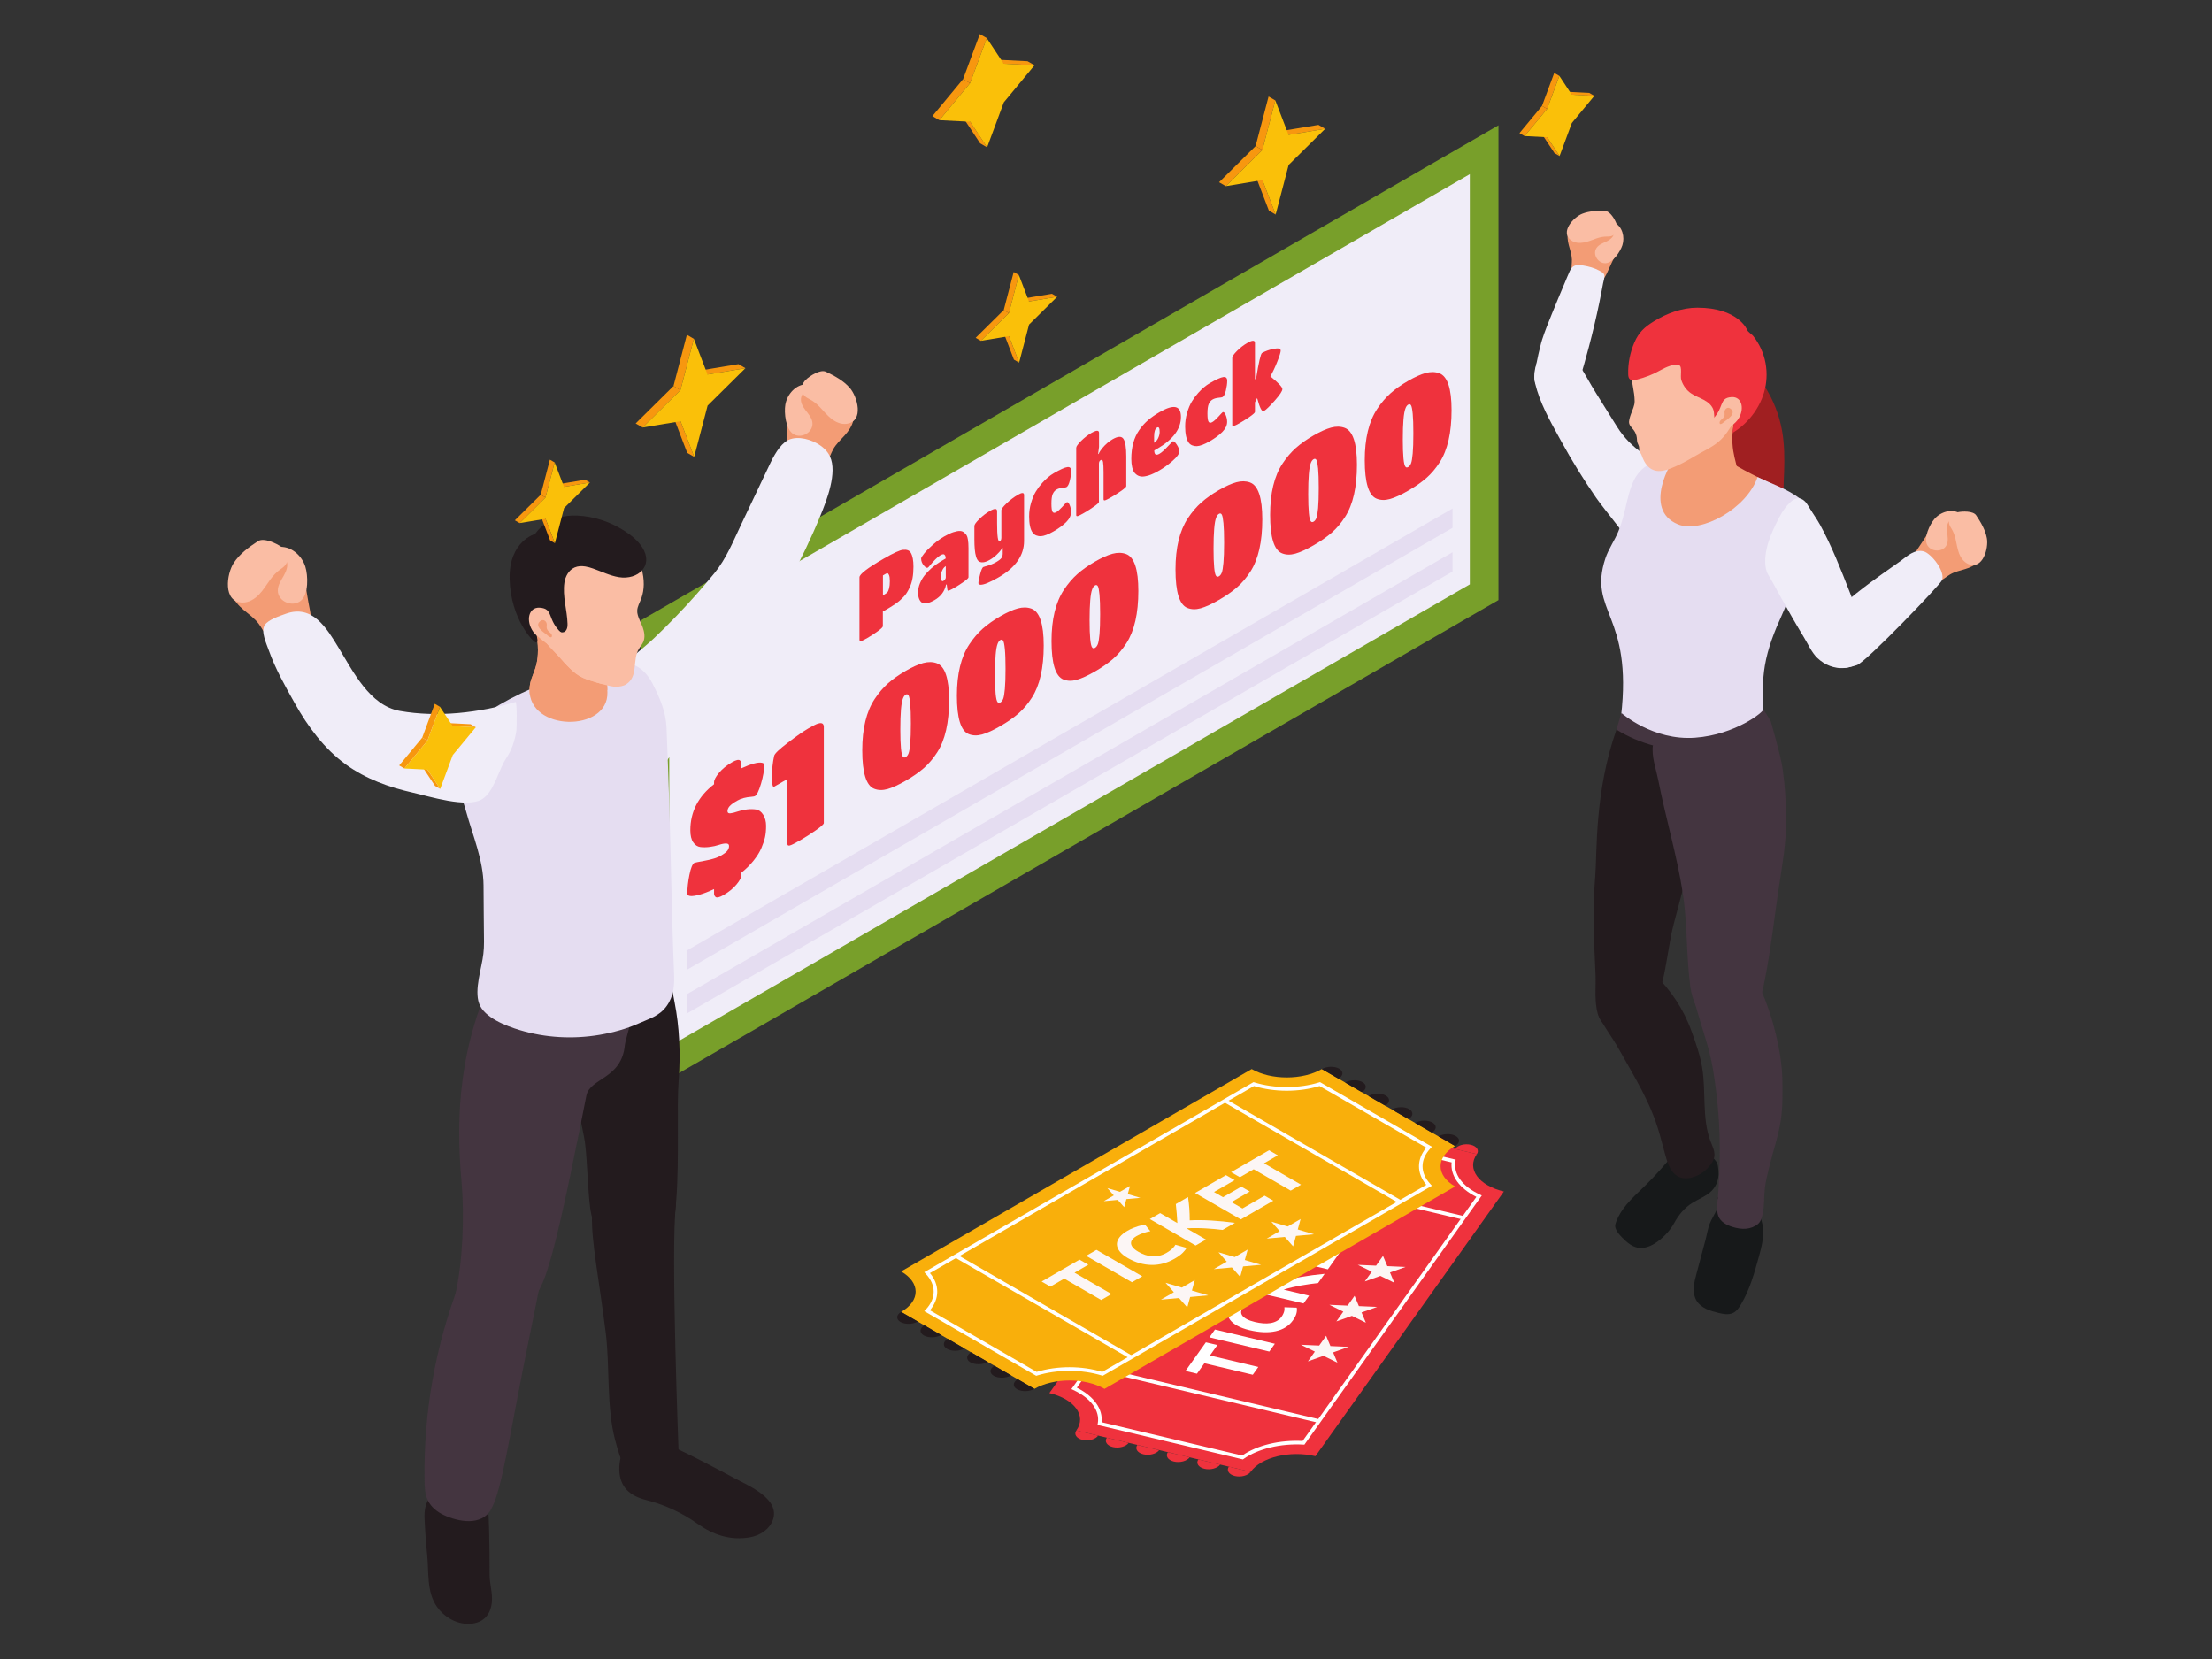 <svg xmlns="http://www.w3.org/2000/svg" xmlns:xlink="http://www.w3.org/1999/xlink" width="800" zoomAndPan="magnify" viewBox="0 0 600 450" height="600" preserveAspectRatio="xMidYMid meet" version="1.0"><rect x="0" y="0" width="600" height="450" fill="#333333" stroke="none"/><defs><clipPath id="id1"><path d="M 528 138 L 539.516 138 L 539.516 154 L 528 154 Z M 528 138 " clip-rule="nonzero"/></clipPath><clipPath id="id2"><path d="M 115 395 L 134 395 L 134 440.488 L 115 440.488 Z M 115 395 " clip-rule="nonzero"/></clipPath><clipPath id="id3"><path d="M 261 9.238 L 268 9.238 L 268 23 L 261 23 Z M 261 9.238 " clip-rule="nonzero"/></clipPath></defs><path fill="#ef323d" d="M 407.922 323.191 L 356.801 394.992 C 349.93 393.363 342.066 395.258 339.242 399.227 L 291.957 388.008 C 294.785 384.039 291.504 379.5 284.633 377.871 L 335.75 306.07 C 342.621 307.699 350.48 305.809 353.305 301.84 L 400.59 313.055 C 397.766 317.023 401.047 321.562 407.922 323.191 " fill-opacity="1" fill-rule="nonzero"/><path fill="#ffffff" d="M 298.805 385.77 L 336.938 394.812 C 340.977 392.016 347.066 390.543 353.332 390.855 L 400.461 324.652 C 395.832 322.332 393.363 318.887 393.746 315.293 L 355.617 306.246 C 351.574 309.047 345.48 310.52 339.219 310.207 L 292.09 376.406 C 296.719 378.73 299.184 382.176 298.805 385.77 Z M 337.141 395.867 L 297.699 386.512 L 297.777 386.059 C 298.371 382.625 295.895 379.254 291.148 377.039 L 290.617 376.789 L 338.738 309.203 L 339.004 309.215 C 345.152 309.57 351.367 308.082 355.23 305.324 L 355.41 305.195 L 394.852 314.551 L 394.773 315.004 C 394.18 318.438 396.656 321.809 401.402 324.023 L 401.934 324.27 L 353.812 391.859 L 353.543 391.844 C 347.402 391.492 341.184 392.98 337.32 395.738 L 337.141 395.867 " fill-opacity="1" fill-rule="nonzero"/><path fill="#ef323d" d="M 291.957 388.008 L 297.875 389.41 C 297.148 390.43 295.234 390.938 293.605 390.551 C 291.969 390.164 291.234 389.027 291.957 388.008 " fill-opacity="1" fill-rule="nonzero"/><path fill="#ef323d" d="M 333.328 397.82 L 339.242 399.227 C 338.516 400.242 336.602 400.754 334.973 400.367 C 333.34 399.98 332.602 398.84 333.328 397.82 " fill-opacity="1" fill-rule="nonzero"/><path fill="#ef323d" d="M 325.055 395.859 L 330.969 397.262 C 330.242 398.281 328.328 398.789 326.699 398.402 C 325.062 398.016 324.328 396.879 325.055 395.859 " fill-opacity="1" fill-rule="nonzero"/><path fill="#ef323d" d="M 316.781 393.895 L 322.695 395.297 C 321.973 396.316 320.055 396.828 318.426 396.441 C 316.789 396.051 316.055 394.918 316.781 393.895 " fill-opacity="1" fill-rule="nonzero"/><path fill="#ef323d" d="M 308.504 391.934 L 314.422 393.336 C 313.695 394.355 311.781 394.863 310.148 394.477 C 308.516 394.09 307.781 392.953 308.504 391.934 " fill-opacity="1" fill-rule="nonzero"/><path fill="#ef323d" d="M 300.23 389.969 L 306.148 391.371 C 305.422 392.391 303.508 392.902 301.875 392.516 C 300.242 392.125 299.508 390.988 300.23 389.969 " fill-opacity="1" fill-rule="nonzero"/><path fill="#ef323d" d="M 400.586 313.059 L 394.672 311.652 C 395.398 310.637 397.312 310.125 398.945 310.512 C 400.578 310.898 401.316 312.039 400.586 313.059 " fill-opacity="1" fill-rule="nonzero"/><path fill="#ef323d" d="M 359.219 303.242 L 353.305 301.84 C 354.031 300.82 355.945 300.312 357.578 300.695 C 359.211 301.086 359.945 302.223 359.219 303.242 " fill-opacity="1" fill-rule="nonzero"/><path fill="#ef323d" d="M 367.496 305.207 L 361.578 303.805 C 362.305 302.785 364.219 302.273 365.852 302.66 C 367.484 303.047 368.219 304.188 367.496 305.207 " fill-opacity="1" fill-rule="nonzero"/><path fill="#ef323d" d="M 375.77 307.168 L 369.855 305.766 C 370.578 304.746 372.492 304.238 374.121 304.621 C 375.758 305.012 376.492 306.148 375.77 307.168 " fill-opacity="1" fill-rule="nonzero"/><path fill="#ef323d" d="M 384.043 309.133 L 378.129 307.727 C 378.852 306.711 380.766 306.199 382.398 306.586 C 384.031 306.973 384.766 308.113 384.043 309.133 " fill-opacity="1" fill-rule="nonzero"/><path fill="#ef323d" d="M 392.316 311.094 L 386.402 309.691 C 387.125 308.672 389.039 308.164 390.672 308.551 C 392.305 308.938 393.043 310.074 392.316 311.094 " fill-opacity="1" fill-rule="nonzero"/><path fill="#ffffff" d="M 396.887 330.832 L 334.668 316.074 L 334.895 315.121 L 397.109 329.883 L 396.887 330.832 " fill-opacity="1" fill-rule="nonzero"/><path fill="#ffffff" d="M 357.652 385.941 L 295.438 371.18 L 295.664 370.23 L 357.879 384.988 L 357.652 385.941 " fill-opacity="1" fill-rule="nonzero"/><path fill="#ffffff" d="M 327.086 364.102 L 330.207 364.84 L 328.191 367.672 L 341.32 370.785 L 339.816 372.895 L 326.688 369.781 L 324.676 372.609 L 321.559 371.871 L 327.086 364.102 " fill-opacity="1" fill-rule="nonzero"/><path fill="#ffffff" d="M 328.051 362.75 L 329.555 360.637 L 345.801 364.492 L 344.297 366.605 L 328.051 362.75 " fill-opacity="1" fill-rule="nonzero"/><path fill="#ffffff" d="M 350.715 358.129 C 349.629 359.656 348.066 360.641 346.031 361.09 C 343.992 361.543 341.621 361.441 338.918 360.805 C 337.574 360.484 336.461 360.078 335.582 359.586 C 334.699 359.09 334.047 358.547 333.621 357.949 C 333.195 357.352 333.004 356.719 333.047 356.043 C 333.09 355.367 333.352 354.688 333.844 354 C 334.125 353.602 334.434 353.254 334.766 352.953 C 335.098 352.652 335.418 352.398 335.723 352.184 C 336.031 351.973 336.312 351.801 336.566 351.672 C 336.824 351.543 337.016 351.453 337.148 351.398 L 339.668 352.707 C 339.195 352.934 338.73 353.215 338.27 353.555 C 337.809 353.895 337.406 354.305 337.059 354.793 C 336.828 355.121 336.695 355.461 336.66 355.816 C 336.625 356.172 336.73 356.516 336.973 356.855 C 337.219 357.191 337.617 357.512 338.172 357.812 C 338.727 358.113 339.473 358.371 340.406 358.594 C 341.16 358.773 341.891 358.891 342.609 358.949 C 343.324 359.008 343.992 358.988 344.613 358.887 C 345.23 358.789 345.801 358.598 346.316 358.32 C 346.836 358.043 347.266 357.66 347.613 357.172 C 347.832 356.863 348 356.582 348.105 356.324 C 348.223 356.066 348.301 355.832 348.348 355.625 C 348.395 355.414 348.418 355.223 348.41 355.055 C 348.406 354.883 348.395 354.727 348.387 354.586 L 351.73 354.699 C 351.832 355.074 351.812 355.559 351.68 356.16 C 351.543 356.758 351.223 357.418 350.715 358.129 " fill-opacity="1" fill-rule="nonzero"/><path fill="#ffffff" d="M 357.52 348.031 C 356.855 348.094 356.125 348.184 355.328 348.297 C 354.531 348.406 353.715 348.539 352.879 348.688 C 352.043 348.84 351.223 349.008 350.418 349.199 C 349.613 349.387 348.879 349.594 348.207 349.816 L 355.086 351.449 L 353.582 353.559 L 337.34 349.703 L 338.844 347.594 L 344.949 349.039 C 344.344 348.266 343.707 347.469 343.027 346.652 C 342.348 345.836 341.715 345.082 341.125 344.387 L 342.906 341.883 C 343.773 342.832 344.582 343.773 345.336 344.711 C 346.09 345.645 346.828 346.613 347.551 347.621 C 349.168 347.125 350.973 346.707 352.953 346.363 C 354.938 346.02 357.055 345.738 359.309 345.523 L 357.52 348.031 " fill-opacity="1" fill-rule="nonzero"/><path fill="#ffffff" d="M 360.176 344.301 L 343.93 340.449 L 348.438 334.113 L 351.508 334.844 L 348.5 339.066 L 351.691 339.82 L 354.359 336.074 L 357.359 336.785 L 354.691 340.535 L 358.605 341.465 L 361.832 336.93 L 364.902 337.656 L 360.176 344.301 " fill-opacity="1" fill-rule="nonzero"/><path fill="#ffffff" d="M 354.719 325.293 L 357.84 326.031 L 355.824 328.859 L 368.953 331.977 L 367.449 334.086 L 354.32 330.969 L 352.309 333.801 L 349.188 333.059 L 354.719 325.293 " fill-opacity="1" fill-rule="nonzero"/><path fill="#fcf6f5" d="M 321.172 344.578 L 324.996 344.746 L 326.457 342.695 L 327.359 344.848 L 331.188 345.016 L 327.922 346.18 L 328.828 348.332 L 325.902 346.898 L 322.637 348.059 L 324.094 346.008 L 321.172 344.578 " fill-opacity="1" fill-rule="nonzero"/><path fill="#fcf6f5" d="M 360.59 353.926 L 365.535 354.145 L 367.422 351.496 L 368.594 354.281 L 373.543 354.496 L 369.32 356 L 370.488 358.781 L 366.707 356.926 L 362.484 358.434 L 364.371 355.781 L 360.59 353.926 " fill-opacity="1" fill-rule="nonzero"/><path fill="#fcf6f5" d="M 368.305 343.09 L 373.254 343.309 L 375.137 340.656 L 376.309 343.441 L 381.254 343.66 L 377.035 345.16 L 378.203 347.945 L 374.422 346.09 L 370.203 347.59 L 372.086 344.941 L 368.305 343.09 " fill-opacity="1" fill-rule="nonzero"/><path fill="#fcf6f5" d="M 352.871 364.766 L 357.82 364.98 L 359.707 362.332 L 360.875 365.117 L 365.824 365.336 L 361.602 366.836 L 362.773 369.621 L 358.992 367.766 L 354.77 369.266 L 356.652 366.617 L 352.871 364.766 " fill-opacity="1" fill-rule="nonzero"/><path fill="#f9af0b" d="M 394.691 321.832 L 299.605 376.727 C 294.348 373.691 285.832 373.691 280.578 376.727 L 244.43 355.859 C 249.684 352.824 249.684 347.906 244.43 344.875 L 339.52 289.984 C 344.773 293.016 353.293 293.016 358.547 289.984 L 394.691 310.848 C 389.438 313.883 389.438 318.797 394.691 321.832 " fill-opacity="1" fill-rule="nonzero"/><path fill="#ffffff" d="M 252.246 355.414 L 281.191 372.121 C 286.781 370.43 293.398 370.43 298.988 372.121 L 386.875 321.391 C 384.238 318.234 384.238 314.453 386.875 311.293 L 357.93 294.586 C 352.34 296.281 345.723 296.281 340.133 294.586 L 252.246 345.32 C 254.887 348.477 254.887 352.258 252.246 355.414 Z M 299.109 373.18 L 298.906 373.117 C 293.469 371.422 286.715 371.422 281.273 373.117 L 281.07 373.18 L 250.711 355.656 L 251.129 355.203 C 253.965 352.176 253.965 348.559 251.129 345.531 L 250.711 345.078 L 340.016 293.527 L 340.219 293.59 C 345.656 295.285 352.41 295.285 357.848 293.59 L 358.051 293.527 L 388.414 311.055 L 387.992 311.504 C 385.16 314.535 385.16 318.152 387.992 321.18 L 388.414 321.629 L 299.109 373.18 " fill-opacity="1" fill-rule="nonzero"/><path fill="#231b1e" d="M 244.43 355.859 L 248.949 358.469 C 247.602 359.246 245.496 359.293 244.25 358.574 C 243 357.852 243.082 356.637 244.43 355.859 " fill-opacity="1" fill-rule="nonzero"/><path fill="#231b1e" d="M 276.055 374.113 L 280.578 376.727 C 279.23 377.504 277.121 377.547 275.875 376.832 C 274.625 376.109 274.707 374.895 276.055 374.113 " fill-opacity="1" fill-rule="nonzero"/><path fill="#231b1e" d="M 269.73 370.465 L 274.254 373.074 C 272.902 373.852 270.797 373.898 269.551 373.18 C 268.297 372.457 268.379 371.242 269.73 370.465 " fill-opacity="1" fill-rule="nonzero"/><path fill="#231b1e" d="M 263.402 366.812 L 267.926 369.422 C 266.578 370.199 264.469 370.246 263.223 369.527 C 261.973 368.809 262.055 367.59 263.402 366.812 " fill-opacity="1" fill-rule="nonzero"/><path fill="#231b1e" d="M 257.078 363.16 L 261.602 365.77 C 260.25 366.551 258.145 366.594 256.898 365.879 C 255.648 365.156 255.73 363.941 257.078 363.16 " fill-opacity="1" fill-rule="nonzero"/><path fill="#231b1e" d="M 250.754 359.508 L 255.277 362.121 C 253.926 362.898 251.82 362.945 250.574 362.227 C 249.324 361.504 249.402 360.289 250.754 359.508 " fill-opacity="1" fill-rule="nonzero"/><path fill="#231b1e" d="M 394.691 310.848 L 390.172 308.238 C 391.52 307.461 393.629 307.418 394.875 308.137 C 396.125 308.855 396.043 310.07 394.691 310.848 " fill-opacity="1" fill-rule="nonzero"/><path fill="#231b1e" d="M 363.066 292.594 L 358.547 289.984 C 359.895 289.203 362 289.16 363.246 289.879 C 364.496 290.602 364.414 291.816 363.066 292.594 " fill-opacity="1" fill-rule="nonzero"/><path fill="#231b1e" d="M 369.391 296.246 L 364.871 293.633 C 366.219 292.855 368.328 292.812 369.574 293.531 C 370.824 294.254 370.742 295.469 369.391 296.246 " fill-opacity="1" fill-rule="nonzero"/><path fill="#231b1e" d="M 375.719 299.895 L 371.195 297.285 C 372.543 296.508 374.652 296.465 375.898 297.184 C 377.148 297.902 377.066 299.117 375.719 299.895 " fill-opacity="1" fill-rule="nonzero"/><path fill="#231b1e" d="M 382.043 303.547 L 377.52 300.938 C 378.871 300.16 380.98 300.117 382.223 300.832 C 383.473 301.555 383.391 302.77 382.043 303.547 " fill-opacity="1" fill-rule="nonzero"/><path fill="#231b1e" d="M 388.367 307.199 L 383.848 304.586 C 385.195 303.809 387.305 303.766 388.547 304.484 C 389.797 305.207 389.719 306.422 388.367 307.199 " fill-opacity="1" fill-rule="nonzero"/><path fill="#ffffff" d="M 379.59 326.441 L 332.027 298.984 L 332.516 298.137 L 380.078 325.594 L 379.59 326.441 " fill-opacity="1" fill-rule="nonzero"/><path fill="#ffffff" d="M 306.609 368.57 L 259.043 341.113 L 259.535 340.27 L 307.098 367.727 L 306.609 368.57 " fill-opacity="1" fill-rule="nonzero"/><path fill="#fcf6f5" d="M 292.824 341.676 L 295.207 343.051 L 291.461 345.215 L 301.5 351.008 L 298.703 352.625 L 288.668 346.828 L 284.922 348.992 L 282.539 347.617 L 292.824 341.676 " fill-opacity="1" fill-rule="nonzero"/><path fill="#fcf6f5" d="M 294.613 340.641 L 297.414 339.027 L 309.832 346.199 L 307.039 347.812 L 294.613 340.641 " fill-opacity="1" fill-rule="nonzero"/><path fill="#fcf6f5" d="M 318.613 341.418 C 316.594 342.586 314.496 343.148 312.316 343.109 C 310.133 343.07 308.012 342.457 305.941 341.262 C 304.914 340.672 304.16 340.047 303.676 339.395 C 303.191 338.746 302.953 338.098 302.957 337.449 C 302.965 336.805 303.211 336.176 303.703 335.562 C 304.191 334.949 304.891 334.379 305.801 333.855 C 306.324 333.551 306.844 333.297 307.352 333.094 C 307.859 332.891 308.324 332.727 308.746 332.598 C 309.172 332.469 309.547 332.379 309.867 332.312 C 310.191 332.25 310.43 332.211 310.582 332.191 L 312.035 333.961 C 311.453 334.062 310.832 334.219 310.184 334.43 C 309.527 334.641 308.883 334.934 308.238 335.305 C 307.805 335.555 307.457 335.836 307.188 336.156 C 306.918 336.477 306.785 336.82 306.785 337.188 C 306.785 337.551 306.941 337.938 307.25 338.336 C 307.562 338.734 308.074 339.141 308.793 339.555 C 309.367 339.887 309.961 340.16 310.582 340.375 C 311.207 340.59 311.836 340.715 312.473 340.762 C 313.117 340.809 313.766 340.758 314.43 340.617 C 315.094 340.477 315.746 340.219 316.391 339.848 C 316.797 339.613 317.137 339.387 317.414 339.176 C 317.688 338.961 317.918 338.762 318.105 338.582 C 318.289 338.395 318.434 338.227 318.543 338.066 C 318.648 337.906 318.746 337.766 318.828 337.633 L 321.84 338.48 C 321.684 338.848 321.344 339.293 320.816 339.816 C 320.293 340.34 319.559 340.875 318.613 341.418 " fill-opacity="1" fill-rule="nonzero"/><path fill="#fcf6f5" d="M 331.637 333.613 C 330.98 333.527 330.246 333.445 329.434 333.371 C 328.625 333.297 327.781 333.234 326.914 333.188 C 326.039 333.141 325.172 333.113 324.301 333.113 C 323.434 333.105 322.613 333.133 321.848 333.188 L 327.109 336.227 L 324.312 337.84 L 311.895 330.668 L 314.691 329.055 L 319.355 331.75 C 319.32 330.898 319.262 330.023 319.18 329.121 C 319.098 328.215 319.016 327.379 318.934 326.605 L 322.25 324.688 C 322.414 325.758 322.531 326.809 322.605 327.84 C 322.68 328.867 322.711 329.926 322.711 331.016 C 324.531 330.922 326.473 330.934 328.535 331.059 C 330.594 331.18 332.738 331.395 334.961 331.695 L 331.637 333.613 " fill-opacity="1" fill-rule="nonzero"/><path fill="#fcf6f5" d="M 336.57 330.762 L 324.152 323.594 L 332.539 318.75 L 334.891 320.105 L 329.297 323.332 L 331.734 324.742 L 336.699 321.875 L 338.992 323.199 L 334.027 326.066 L 337.02 327.793 L 343.023 324.328 L 345.371 325.684 L 336.57 330.762 " fill-opacity="1" fill-rule="nonzero"/><path fill="#fcf6f5" d="M 344.227 312.004 L 346.609 313.379 L 342.863 315.543 L 352.898 321.336 L 350.102 322.953 L 340.066 317.156 L 336.32 319.32 L 333.938 317.945 L 344.227 312.004 " fill-opacity="1" fill-rule="nonzero"/><path fill="#fcf6f5" d="M 300.371 322.277 L 303.789 323.281 L 306.504 321.715 L 305.902 323.902 L 309.32 324.91 L 305.531 325.254 L 304.934 327.445 L 303.188 325.469 L 299.398 325.816 L 302.113 324.25 L 300.371 322.277 " fill-opacity="1" fill-rule="nonzero"/><path fill="#fcf6f5" d="M 330.508 339.672 L 334.926 340.973 L 338.434 338.945 L 337.656 341.777 L 342.078 343.074 L 337.18 343.523 L 336.402 346.352 L 334.148 343.801 L 329.25 344.25 L 332.758 342.223 L 330.508 339.672 " fill-opacity="1" fill-rule="nonzero"/><path fill="#fcf6f5" d="M 344.859 331.387 L 349.281 332.684 L 352.789 330.66 L 352.012 333.488 L 356.43 334.789 L 351.531 335.238 L 350.754 338.066 L 348.504 335.516 L 343.602 335.965 L 347.113 333.938 L 344.859 331.387 " fill-opacity="1" fill-rule="nonzero"/><path fill="#fcf6f5" d="M 316.152 347.957 L 320.574 349.258 L 324.082 347.23 L 323.305 350.062 L 327.727 351.359 L 322.824 351.809 L 322.047 354.637 L 319.797 352.086 L 314.898 352.535 L 318.402 350.512 L 316.152 347.957 " fill-opacity="1" fill-rule="nonzero"/><path fill="#789f2a" d="M 406.453 162.77 L 173.766 297.086 L 173.762 168.312 L 406.453 33.996 L 406.453 162.77 " fill-opacity="1" fill-rule="nonzero"/><path fill="#f0edf8" d="M 398.684 158.504 L 181.535 283.844 L 181.535 172.586 L 398.68 47.242 L 398.684 158.504 " fill-opacity="1" fill-rule="nonzero"/><path fill="#ef323d" d="M 239.496 161.477 L 240.043 161.16 C 240.332 160.996 240.562 160.812 240.727 160.621 C 240.895 160.43 241.043 160.078 241.172 159.574 C 241.301 159.07 241.367 158.426 241.367 157.645 C 241.367 156.863 241.293 156.309 241.152 155.98 C 241.004 155.648 240.859 155.488 240.719 155.492 C 240.574 155.496 240.402 155.555 240.203 155.668 L 239.496 156.078 Z M 239.473 169.867 C 239.473 170.094 239.008 170.547 238.082 171.223 C 237.156 171.898 236.227 172.504 235.297 173.039 C 234.371 173.574 233.777 173.855 233.52 173.883 C 233.262 173.91 233.133 173.789 233.133 173.527 L 233.133 156.59 C 233.133 155.746 235.32 154.062 239.703 151.535 C 242.348 150.004 244.098 149.207 244.949 149.137 C 245.984 149.031 246.684 149.297 247.047 149.93 C 247.535 150.734 247.777 151.992 247.777 153.695 C 247.777 156.031 247.426 157.926 246.73 159.383 C 246.227 160.445 245.723 161.238 245.223 161.754 C 244.723 162.273 244.309 162.676 243.98 162.961 C 243.652 163.246 243.246 163.555 242.758 163.887 C 242.09 164.344 241.176 164.906 240.023 165.57 L 239.473 165.863 L 239.473 169.867 " fill-opacity="1" fill-rule="nonzero"/><path fill="#ef323d" d="M 256.539 156.645 L 256.539 153.562 C 256.141 153.789 255.82 154.168 255.582 154.695 C 255.336 155.223 255.215 155.73 255.215 156.223 C 255.215 157.383 255.441 157.828 255.902 157.566 C 256.098 157.453 256.254 157.305 256.367 157.125 C 256.48 156.945 256.539 156.785 256.539 156.645 Z M 253.48 162.781 C 252.098 163.582 251.008 163.828 250.219 163.531 C 249.898 163.402 249.625 163.094 249.387 162.617 C 249.148 162.141 249.031 161.488 249.031 160.66 C 249.031 159.836 249.203 159.016 249.547 158.203 C 249.887 157.395 250.305 156.68 250.789 156.066 C 251.277 155.449 251.848 154.852 252.5 154.262 C 253.488 153.391 254.578 152.617 255.762 151.93 L 256.516 151.492 C 256.516 150.777 256.305 150.391 255.875 150.336 C 255.695 150.32 255.414 150.418 255.043 150.633 C 254.672 150.848 254.223 151.219 253.699 151.754 C 253.172 152.281 252.734 152.766 252.387 153.207 C 252.035 153.648 251.801 153.902 251.68 153.969 C 251.406 154.129 251.031 153.93 250.559 153.363 C 250.09 152.801 249.855 152.18 249.855 151.496 C 249.855 151.266 250.137 150.805 250.699 150.113 C 251.262 149.418 252.055 148.625 253.082 147.723 C 254.109 146.82 255.109 146.09 256.082 145.531 C 257.055 144.969 257.895 144.574 258.602 144.348 C 259.309 144.125 259.891 144.016 260.336 144.023 C 260.785 144.023 261.164 144.156 261.48 144.418 C 261.789 144.676 262.027 144.934 262.188 145.191 C 262.344 145.453 262.461 145.84 262.539 146.359 C 262.645 146.949 262.699 147.715 262.699 148.664 L 262.699 156.594 C 262.699 156.785 262.293 157.176 261.48 157.758 C 260.664 158.344 259.855 158.863 259.062 159.324 C 258.262 159.785 257.746 160.059 257.508 160.141 C 257.273 160.227 257.133 160.242 257.086 160.199 C 257.039 160.156 257.004 160.055 256.969 159.898 L 256.789 158.504 L 256.609 158.609 C 256.227 160.406 255.184 161.797 253.48 162.781 " fill-opacity="1" fill-rule="nonzero"/><path fill="#ef323d" d="M 271.984 150.152 L 271.984 148.598 L 271.801 148.703 C 271.723 148.836 271.613 149.016 271.457 149.246 C 271.309 149.473 270.953 149.863 270.387 150.414 C 269.824 150.969 269.195 151.445 268.504 151.844 C 267.812 152.242 267.203 152.469 266.68 152.516 C 266.156 152.562 265.742 152.461 265.438 152.207 C 265.133 151.953 264.895 151.512 264.73 150.891 C 264.438 149.918 264.297 148.383 264.297 146.293 L 264.297 142.66 C 264.297 142.289 264.746 141.668 265.641 140.789 C 266.539 139.91 267.48 139.188 268.473 138.613 C 269.793 137.852 270.457 137.863 270.457 138.656 L 270.457 141.973 C 270.457 145.484 270.699 147.098 271.184 146.82 C 271.473 146.652 271.617 146.332 271.617 145.859 L 271.617 138.43 C 271.617 138.062 272.098 137.422 273.055 136.508 C 274.016 135.598 275.039 134.824 276.137 134.191 C 277.23 133.559 277.777 133.586 277.777 134.27 L 277.777 146.727 C 277.777 150.645 275.48 153.93 270.891 156.582 C 268.473 157.977 266.828 158.648 265.961 158.609 C 265.578 158.582 265.391 158.434 265.391 158.172 C 265.391 157.75 265.543 156.957 265.848 155.789 C 266.148 154.621 266.434 153.965 266.691 153.812 C 266.75 153.777 266.965 153.707 267.332 153.602 C 268.453 153.305 269.395 152.938 270.148 152.5 C 270.902 152.066 271.395 151.688 271.633 151.359 C 271.867 151.027 271.984 150.625 271.984 150.152 " fill-opacity="1" fill-rule="nonzero"/><path fill="#ef323d" d="M 282.316 145.453 C 281.953 145.469 281.562 145.406 281.145 145.258 C 280.727 145.117 280.379 144.859 280.105 144.488 C 279.465 143.594 279.148 142.125 279.148 140.09 C 279.148 138.828 279.32 137.598 279.672 136.402 C 280.02 135.211 280.445 134.195 280.949 133.359 C 281.449 132.527 282.031 131.746 282.684 131.016 C 283.734 129.848 284.781 128.965 285.832 128.355 C 287.594 127.34 288.824 126.785 289.52 126.703 C 290.207 126.617 290.555 126.957 290.555 127.711 C 290.555 128.469 290.438 129.34 290.199 130.324 C 289.965 131.312 289.656 131.918 289.277 132.137 C 289.156 132.207 288.785 132.27 288.172 132.328 C 287.555 132.387 287.02 132.543 286.574 132.801 C 286.125 133.062 285.785 133.465 285.547 134.012 C 285.309 134.562 285.195 135.43 285.195 136.613 C 285.195 137.801 285.301 138.547 285.512 138.852 C 285.723 139.16 286.059 139.184 286.508 138.926 C 286.953 138.668 287.516 138.168 288.184 137.434 C 288.852 136.695 289.223 136.301 289.301 136.258 C 289.59 136.094 289.867 136.324 290.133 136.965 C 290.402 137.602 290.535 138.223 290.535 138.84 C 290.535 139.789 290.105 140.699 289.254 141.566 C 288.402 142.434 287.25 143.289 285.797 144.129 C 284.348 144.965 283.184 145.406 282.316 145.453 " fill-opacity="1" fill-rule="nonzero"/><path fill="#ef323d" d="M 299.34 135.441 L 299.34 128.121 C 299.336 126.805 299.293 125.875 299.199 125.328 C 299.109 124.785 298.887 124.613 298.539 124.816 C 298.234 124.992 298.082 125.316 298.082 125.789 L 298.082 136.168 C 298.082 136.363 297.641 136.77 296.758 137.391 C 295.879 138.016 294.973 138.594 294.043 139.133 C 293.117 139.664 292.531 139.957 292.289 140 C 292.047 140.047 291.922 139.953 291.922 139.723 L 291.922 121.469 C 291.922 121.102 292.363 120.477 293.246 119.602 C 294.129 118.723 295.055 118.004 296.027 117.438 C 297.051 116.852 297.695 116.699 297.969 116.977 C 298.059 117.066 298.109 117.191 298.109 117.348 L 298.109 121.219 L 297.855 123.184 L 298.016 123.09 C 298.227 122.598 298.562 122.082 299.02 121.535 C 299.871 120.52 300.797 119.719 301.801 119.137 C 303.246 118.305 304.219 118.273 304.734 119.039 C 305.242 119.809 305.496 121.391 305.496 123.777 L 305.496 131.891 C 305.496 132.078 305.051 132.492 304.164 133.121 C 303.273 133.746 302.367 134.324 301.449 134.855 C 300.527 135.387 299.945 135.676 299.699 135.719 C 299.461 135.762 299.34 135.672 299.34 135.441 " fill-opacity="1" fill-rule="nonzero"/><path fill="#ef323d" d="M 313.051 118.363 L 313.051 120.102 C 313.488 119.848 313.852 119.438 314.133 118.871 C 314.414 118.305 314.555 117.73 314.555 117.152 C 314.555 116.098 314.316 115.707 313.848 115.977 C 313.312 116.285 313.051 117.082 313.051 118.363 Z M 313.094 122.18 C 313.094 123.324 313.562 123.625 314.508 123.078 C 315.059 122.762 315.773 122.137 316.652 121.195 C 317.535 120.254 318 119.77 318.047 119.746 C 318.332 119.578 318.715 119.859 319.188 120.59 C 319.66 121.316 319.891 121.918 319.891 122.395 C 319.891 123.078 319.285 123.949 318.066 125 C 316.852 126.055 315.66 126.918 314.496 127.59 C 313.332 128.262 312.359 128.719 311.578 128.957 C 310.797 129.199 310.152 129.301 309.66 129.262 C 309.164 129.223 308.734 129.07 308.359 128.812 C 307.988 128.555 307.711 128.262 307.527 127.938 C 307.348 127.613 307.199 127.215 307.098 126.754 C 306.941 126.066 306.863 125.312 306.863 124.488 C 306.863 121.289 307.586 118.668 309.031 116.625 C 309.746 115.598 310.547 114.707 311.43 113.953 C 312.312 113.195 313.355 112.473 314.555 111.777 C 318.402 109.559 320.328 109.992 320.328 113.082 C 320.328 116.363 318.168 119.254 313.848 121.75 L 313.094 122.18 " fill-opacity="1" fill-rule="nonzero"/><path fill="#ef323d" d="M 324.641 121.02 C 324.273 121.039 323.883 120.973 323.465 120.832 C 323.047 120.684 322.699 120.43 322.426 120.059 C 321.789 119.164 321.469 117.699 321.469 115.66 C 321.469 114.395 321.645 113.168 321.996 111.973 C 322.344 110.777 322.77 109.766 323.273 108.93 C 323.773 108.098 324.352 107.316 325.004 106.586 C 326.055 105.418 327.105 104.535 328.156 103.926 C 329.918 102.91 331.145 102.355 331.84 102.273 C 332.531 102.191 332.875 102.527 332.875 103.281 C 332.875 104.035 332.758 104.91 332.523 105.898 C 332.285 106.883 331.98 107.484 331.598 107.707 C 331.477 107.777 331.109 107.84 330.492 107.898 C 329.879 107.957 329.344 108.113 328.895 108.371 C 328.445 108.629 328.105 109.035 327.867 109.586 C 327.633 110.133 327.516 111 327.516 112.184 C 327.516 113.371 327.621 114.117 327.836 114.422 C 328.047 114.734 328.379 114.754 328.828 114.496 C 329.273 114.238 329.832 113.738 330.504 113 C 331.172 112.262 331.547 111.871 331.621 111.828 C 331.91 111.66 332.188 111.898 332.453 112.531 C 332.723 113.172 332.855 113.793 332.855 114.41 C 332.855 115.355 332.426 116.266 331.578 117.137 C 330.727 118.004 329.574 118.859 328.121 119.699 C 326.668 120.539 325.504 120.977 324.641 121.02 " fill-opacity="1" fill-rule="nonzero"/><path fill="#ef323d" d="M 339.129 112.938 C 338.277 113.543 337.387 114.113 336.461 114.645 C 335.531 115.184 334.93 115.48 334.656 115.543 C 334.383 115.605 334.246 115.52 334.246 115.293 L 334.246 97.066 C 334.246 96.68 334.676 96.055 335.531 95.191 C 336.395 94.324 337.316 93.609 338.305 93.039 C 339.703 92.23 340.406 92.23 340.406 93.039 L 340.406 102.887 L 340.703 102.719 C 341.43 98.273 341.969 95.949 342.32 95.75 C 343.203 95.242 344.266 94.863 345.516 94.617 C 346.762 94.371 347.387 94.539 347.387 95.117 C 347.387 95.539 347.082 96.523 346.473 98.066 C 345.863 99.613 345.234 100.949 344.582 102.082 C 346.754 103.832 347.84 104.988 347.84 105.547 C 347.84 106.074 347.148 107.117 345.766 108.668 C 344.383 110.223 343.406 111.164 342.844 111.488 C 342.57 111.645 342.285 111.43 341.977 110.844 C 341.676 110.254 341.352 109.297 340.996 107.969 L 340.406 109.129 L 340.406 111.738 C 340.406 111.93 339.98 112.332 339.129 112.938 " fill-opacity="1" fill-rule="nonzero"/><path fill="#ef323d" d="M 193.688 212.184 C 193.688 211.559 194.137 210.707 195.031 209.633 C 195.926 208.559 197.105 207.602 198.566 206.754 C 199.699 206.102 200.43 205.953 200.758 206.309 C 200.996 206.551 201.113 206.84 201.113 207.164 L 201.113 208.391 C 203.777 207.176 205.625 206.68 206.664 206.898 C 207.09 206.98 207.301 207.172 207.301 207.469 C 207.301 208.883 207.012 210.574 206.434 212.543 C 205.855 214.508 205.297 215.645 204.754 215.961 C 204.66 216.016 204.355 216.07 203.836 216.125 C 202.281 216.234 200.988 216.582 199.965 217.176 C 198.938 217.766 198.242 218.277 197.879 218.703 C 197.512 219.137 197.332 219.574 197.332 220.023 C 197.332 220.473 197.59 220.668 198.109 220.613 C 198.625 220.559 199.27 220.402 200.035 220.133 C 200.801 219.871 201.637 219.68 202.547 219.562 C 203.453 219.449 204.297 219.453 205.074 219.57 C 205.852 219.695 206.5 220.172 207.02 221 C 207.535 221.832 207.797 222.832 207.797 224.004 C 207.797 225.172 207.703 226.195 207.516 227.062 C 207.324 227.934 207 228.91 206.539 229.992 C 206.082 231.074 205.387 232.203 204.453 233.379 C 203.523 234.559 202.41 235.668 201.113 236.715 L 201.113 237.371 C 201.113 237.996 200.664 238.844 199.77 239.918 C 198.875 240.996 197.695 241.957 196.234 242.797 C 195.105 243.449 194.371 243.602 194.043 243.25 C 193.805 243.004 193.688 242.715 193.688 242.391 L 193.688 241.168 C 192.156 241.891 190.824 242.395 189.695 242.699 C 187.523 243.27 186.441 243.16 186.441 242.371 C 186.441 240.848 186.629 239.152 187.008 237.289 C 187.383 235.426 187.832 234.344 188.352 234.043 C 188.445 233.988 189.422 233.793 191.285 233.449 C 193.145 233.109 194.551 232.668 195.492 232.125 C 196.434 231.582 197.047 231.113 197.332 230.715 C 197.613 230.32 197.754 229.906 197.754 229.473 C 197.754 229.035 197.496 228.812 196.977 228.797 C 196.457 228.785 195.809 228.906 195.031 229.164 C 194.254 229.426 193.41 229.613 192.504 229.727 C 191.598 229.844 190.754 229.852 189.977 229.758 C 189.199 229.66 188.551 229.234 188.031 228.473 C 187.512 227.711 187.254 226.621 187.254 225.207 C 187.254 220.199 189.398 216.035 193.688 212.719 L 193.688 212.184 " fill-opacity="1" fill-rule="nonzero"/><path fill="#ef323d" d="M 221.301 225.207 C 219.863 226.215 218.426 227.133 216.988 227.961 C 215.551 228.789 214.625 229.25 214.215 229.34 C 213.801 229.43 213.594 229.297 213.594 228.941 L 213.594 211.305 L 209.988 213.391 C 209.586 213.621 209.387 212.742 209.387 210.758 C 209.387 208.77 209.586 206.859 209.988 205.023 C 210.105 204.438 211.355 203.238 213.734 201.43 C 216.117 199.621 217.941 198.348 219.215 197.613 C 220.488 196.879 221.336 196.445 221.762 196.309 C 222.188 196.172 222.504 196.117 222.715 196.145 C 222.926 196.172 223.094 196.246 223.211 196.367 C 223.375 196.574 223.457 196.812 223.457 197.082 L 223.457 223.246 C 223.457 223.547 222.738 224.199 221.301 225.207 " fill-opacity="1" fill-rule="nonzero"/><path fill="#ef323d" d="M 244.918 205.266 C 245.109 205.512 245.363 205.543 245.68 205.359 C 245.996 205.176 246.25 204.844 246.438 204.371 C 246.629 203.895 246.781 202.996 246.898 201.672 C 247.016 200.355 247.074 198.539 247.074 196.227 C 247.074 193.914 247.016 192.145 246.898 190.918 C 246.781 189.695 246.625 188.926 246.438 188.613 C 246.25 188.305 245.996 188.238 245.676 188.422 C 245.363 188.602 245.109 188.953 244.918 189.473 C 244.449 190.668 244.211 193.469 244.211 197.879 C 244.211 202.262 244.449 204.723 244.918 205.266 Z M 250.594 208.34 C 249.262 209.504 247.617 210.648 245.664 211.777 C 243.707 212.91 242.062 213.66 240.73 214.035 C 239.398 214.406 238.188 214.379 237.105 213.941 C 234.961 213.086 233.887 209.609 233.887 203.512 C 233.887 197.633 235.008 193.004 237.246 189.613 C 238.355 187.941 239.566 186.52 240.887 185.348 C 242.207 184.176 243.793 183.059 245.645 181.992 C 247.492 180.922 249.082 180.207 250.418 179.848 C 251.75 179.488 252.969 179.504 254.078 179.898 C 256.316 180.703 257.434 184.043 257.434 189.918 C 257.434 196.016 256.363 200.73 254.219 204.062 C 253.133 205.75 251.926 207.176 250.594 208.34 " fill-opacity="1" fill-rule="nonzero"/><path fill="#ef323d" d="M 270.59 190.453 C 270.777 190.695 271.031 190.727 271.348 190.543 C 271.664 190.359 271.918 190.031 272.109 189.551 C 272.297 189.074 272.449 188.18 272.566 186.859 C 272.688 185.539 272.746 183.723 272.746 181.41 C 272.746 179.098 272.688 177.328 272.566 176.102 C 272.449 174.879 272.297 174.109 272.105 173.797 C 271.918 173.484 271.664 173.418 271.348 173.602 C 271.031 173.789 270.777 174.137 270.59 174.652 C 270.117 175.852 269.883 178.656 269.883 183.062 C 269.883 187.445 270.117 189.906 270.59 190.453 Z M 276.262 193.523 C 274.93 194.684 273.289 195.832 271.332 196.961 C 269.375 198.09 267.73 198.844 266.398 199.219 C 265.066 199.59 263.855 199.559 262.773 199.125 C 260.629 198.27 259.555 194.793 259.555 188.695 C 259.555 182.816 260.676 178.184 262.914 174.797 C 264.023 173.121 265.238 171.699 266.555 170.531 C 267.879 169.359 269.461 168.242 271.312 167.172 C 273.16 166.105 274.754 165.391 276.086 165.031 C 277.418 164.672 278.637 164.688 279.746 165.082 C 281.984 165.887 283.105 169.223 283.105 175.105 C 283.105 181.199 282.031 185.914 279.887 189.246 C 278.801 190.934 277.594 192.363 276.262 193.523 " fill-opacity="1" fill-rule="nonzero"/><path fill="#ef323d" d="M 296.258 175.633 C 296.445 175.879 296.695 175.91 297.02 175.727 C 297.336 175.543 297.586 175.211 297.777 174.738 C 297.965 174.258 298.117 173.363 298.238 172.039 C 298.355 170.723 298.414 168.906 298.414 166.594 C 298.414 164.277 298.355 162.512 298.234 161.285 C 298.117 160.062 297.965 159.293 297.777 158.98 C 297.586 158.668 297.336 158.605 297.016 158.785 C 296.695 158.969 296.445 159.32 296.258 159.836 C 295.785 161.035 295.547 163.836 295.547 168.246 C 295.547 172.629 295.785 175.09 296.258 175.633 Z M 301.93 178.707 C 300.598 179.871 298.953 181.016 297 182.145 C 295.043 183.273 293.398 184.023 292.066 184.398 C 290.734 184.773 289.527 184.746 288.441 184.309 C 286.301 183.449 285.223 179.973 285.223 173.879 C 285.223 168 286.344 163.371 288.582 159.98 C 289.691 158.309 290.906 156.883 292.227 155.715 C 293.547 154.543 295.129 153.426 296.98 152.355 C 298.832 151.289 300.422 150.574 301.754 150.211 C 303.086 149.852 304.305 149.871 305.414 150.266 C 307.652 151.07 308.773 154.41 308.773 160.285 C 308.773 166.383 307.699 171.098 305.555 174.43 C 304.473 176.117 303.262 177.543 301.93 178.707 " fill-opacity="1" fill-rule="nonzero"/><path fill="#ef323d" d="M 329.879 156.227 C 330.07 156.473 330.32 156.5 330.641 156.316 C 330.961 156.133 331.211 155.805 331.402 155.328 C 331.59 154.852 331.742 153.957 331.859 152.633 C 331.977 151.312 332.039 149.496 332.039 147.184 C 332.039 144.871 331.977 143.102 331.859 141.879 C 331.742 140.652 331.59 139.883 331.402 139.57 C 331.211 139.258 330.961 139.195 330.641 139.379 C 330.32 139.562 330.066 139.91 329.879 140.43 C 329.406 141.629 329.172 144.43 329.172 148.836 C 329.172 153.219 329.41 155.68 329.879 156.227 Z M 335.555 159.297 C 334.223 160.461 332.578 161.605 330.621 162.734 C 328.664 163.867 327.02 164.617 325.691 164.992 C 324.359 165.363 323.148 165.336 322.066 164.898 C 319.922 164.043 318.848 160.566 318.848 154.469 C 318.848 148.594 319.969 143.961 322.207 140.57 C 323.312 138.898 324.531 137.477 325.852 136.309 C 327.168 135.137 328.754 134.016 330.605 132.945 C 332.453 131.879 334.047 131.164 335.379 130.805 C 336.711 130.445 337.926 130.465 339.035 130.855 C 341.277 131.66 342.395 135 342.395 140.879 C 342.395 146.973 341.324 151.688 339.18 155.023 C 338.094 156.707 336.887 158.137 335.555 159.297 " fill-opacity="1" fill-rule="nonzero"/><path fill="#ef323d" d="M 355.551 141.41 C 355.738 141.652 355.996 141.684 356.312 141.5 C 356.629 141.316 356.879 140.988 357.07 140.512 C 357.258 140.031 357.414 139.137 357.531 137.816 C 357.648 136.496 357.707 134.68 357.707 132.367 C 357.707 130.055 357.648 128.285 357.531 127.059 C 357.41 125.836 357.258 125.066 357.07 124.754 C 356.879 124.441 356.629 124.379 356.312 124.562 C 355.996 124.742 355.738 125.094 355.551 125.609 C 355.078 126.809 354.844 129.613 354.848 134.02 C 354.848 138.398 355.078 140.863 355.551 141.41 Z M 361.227 144.48 C 359.891 145.645 358.25 146.789 356.293 147.918 C 354.336 149.047 352.691 149.797 351.363 150.172 C 350.027 150.547 348.82 150.52 347.738 150.082 C 345.59 149.227 344.52 145.746 344.52 139.652 C 344.52 133.773 345.637 129.141 347.875 125.754 C 348.984 124.078 350.199 122.656 351.52 121.488 C 352.84 120.316 354.426 119.199 356.273 118.129 C 358.125 117.062 359.715 116.348 361.047 115.988 C 362.379 115.625 363.602 115.645 364.707 116.039 C 366.945 116.844 368.066 120.184 368.066 126.062 C 368.066 132.156 366.992 136.871 364.852 140.203 C 363.766 141.891 362.559 143.316 361.227 144.48 " fill-opacity="1" fill-rule="nonzero"/><path fill="#ef323d" d="M 381.219 126.594 C 381.402 126.84 381.66 126.871 381.977 126.684 C 382.293 126.5 382.551 126.172 382.738 125.695 C 382.926 125.219 383.078 124.32 383.195 123.004 C 383.316 121.684 383.371 119.863 383.371 117.555 C 383.371 115.238 383.316 113.469 383.195 112.246 C 383.078 111.02 382.926 110.25 382.738 109.938 C 382.551 109.625 382.293 109.562 381.977 109.746 C 381.66 109.93 381.402 110.281 381.219 110.797 C 380.742 111.992 380.508 114.797 380.508 119.203 C 380.508 123.586 380.746 126.047 381.219 126.594 Z M 386.891 129.664 C 385.559 130.828 383.918 131.973 381.961 133.102 C 380 134.234 378.359 134.984 377.027 135.359 C 375.695 135.734 374.484 135.703 373.402 135.27 C 371.258 134.41 370.188 130.934 370.188 124.84 C 370.188 118.961 371.301 114.328 373.543 110.941 C 374.648 109.266 375.867 107.844 377.184 106.672 C 378.504 105.504 380.09 104.383 381.941 103.316 C 383.793 102.25 385.383 101.535 386.711 101.172 C 388.047 100.812 389.266 100.832 390.375 101.227 C 392.613 102.027 393.73 105.367 393.73 111.246 C 393.73 117.34 392.66 122.055 390.516 125.391 C 389.43 127.078 388.223 128.5 386.891 129.664 " fill-opacity="1" fill-rule="nonzero"/><path fill="#e5ddf1" d="M 393.988 143.172 L 186.23 263.098 L 186.23 257.863 L 393.988 137.938 L 393.988 143.172 " fill-opacity="1" fill-rule="nonzero"/><path fill="#e5ddf1" d="M 393.988 155.031 L 186.23 274.957 L 186.23 269.727 L 393.988 149.801 L 393.988 155.031 " fill-opacity="1" fill-rule="nonzero"/><path fill="#f39c75" d="M 439.879 64.859 C 439.879 63.723 439.355 62.648 438.684 61.734 C 436.957 59.375 433.984 57.816 431.098 58.27 C 429.633 58.5 428.91 59.305 427.781 60.082 C 426.777 60.777 425.723 61.453 425.383 62.676 C 425.031 63.945 425.199 65.254 425.531 66.508 C 425.867 67.785 426.324 69.051 426.371 70.371 C 426.402 71.434 426.164 72.508 426.344 73.555 C 426.621 75.137 428.445 76.094 429.789 76.711 C 430.703 77.129 431.73 77.398 432.711 77.18 C 434.312 76.824 435.363 75.293 436.016 73.785 C 436.676 72.258 437.406 70.801 438.121 69.301 C 438.801 67.863 439.871 66.535 439.879 64.859 " fill-opacity="1" fill-rule="nonzero"/><path fill="#fabda4" d="M 438.508 60.805 C 438.867 61.867 438.602 63.215 437.641 63.789 C 437.055 64.141 436.57 64.16 435.926 64.16 C 434.957 64.152 434.051 64.332 433.137 64.641 C 431.98 65.027 430.859 65.539 429.664 65.77 C 428.469 66 427.148 65.918 426.164 65.195 C 423.062 62.926 426.848 58.887 429.188 57.969 C 431.152 57.195 433.316 57.152 435.426 57.23 C 436.75 57.277 438.094 59.59 438.508 60.805 " fill-opacity="1" fill-rule="nonzero"/><path fill="#fabda4" d="M 440.066 66.52 C 440.793 64.281 440.051 61.453 437.945 60.402 C 437.344 61.242 437.961 62.426 437.758 63.434 C 437.555 64.453 436.578 65.105 435.641 65.547 C 434.707 65.984 433.668 66.371 433.078 67.219 C 431.855 68.969 433.496 71.539 435.57 71.387 C 437.562 71.234 439.523 68.191 440.066 66.52 " fill-opacity="1" fill-rule="nonzero"/><path fill="#f39c75" d="M 526.344 140.016 C 527.402 139.363 528.707 139.23 529.949 139.328 C 533.145 139.586 536.312 141.453 537.555 144.406 C 538.184 145.902 537.852 147.047 537.773 148.543 C 537.703 149.883 537.688 151.258 536.738 152.277 C 535.754 153.336 534.438 153.934 533.074 154.348 C 531.691 154.773 530.246 155.07 528.992 155.793 C 527.977 156.375 527.117 157.219 526.031 157.652 C 524.395 158.309 522.449 157.16 521.098 156.258 C 520.184 155.648 519.34 154.848 518.977 153.809 C 518.387 152.109 519.211 150.242 520.242 148.77 C 521.289 147.27 522.227 145.746 523.211 144.223 C 524.16 142.754 524.785 140.984 526.344 140.016 " fill-opacity="1" fill-rule="nonzero"/><g clip-path="url(#id1)"><path fill="#fabda4" d="M 530.914 138.961 C 529.719 139.23 528.613 140.258 528.633 141.488 C 528.641 142.238 528.902 142.699 529.277 143.301 C 529.84 144.199 530.195 145.152 530.434 146.18 C 530.742 147.48 530.91 148.82 531.383 150.066 C 531.855 151.316 532.699 152.5 533.934 153.004 C 537.844 154.586 539.43 148.727 538.938 146.012 C 538.527 143.738 537.316 141.691 536.027 139.77 C 535.223 138.562 532.289 138.641 530.914 138.961 " fill-opacity="1" fill-rule="nonzero"/></g><path fill="#fabda4" d="M 524.688 140.801 C 526.355 138.832 529.422 137.891 531.617 139.25 C 531.18 140.297 529.723 140.402 528.895 141.176 C 528.066 141.949 528.02 143.238 528.148 144.367 C 528.273 145.492 528.516 146.684 528.062 147.723 C 527.141 149.871 523.793 149.824 522.742 147.797 C 521.734 145.852 523.438 142.273 524.688 140.801 " fill-opacity="1" fill-rule="nonzero"/><path fill="#f0edf8" d="M 422.809 118.473 C 423.039 118.895 423.273 119.316 423.508 119.742 C 426.379 124.984 429.527 130.074 432.93 134.992 C 434.77 137.648 444.016 149.195 446 151.746 C 447.555 153.738 446.055 145.742 446.855 145.051 C 447.613 144.398 448.449 143.633 448.969 142.773 C 449.402 142.066 449.645 141.172 450.008 140.41 C 450.949 138.438 451.754 136.367 452.047 134.188 C 452.43 131.391 451.879 128.348 450 126.234 C 448.777 124.859 447.105 123.984 445.586 122.961 C 442.844 121.113 440.492 118.688 438.715 115.902 C 436.758 112.832 434.871 109.703 432.914 106.617 C 431.34 104.137 430.016 101.508 428.379 99.066 C 426.66 96.508 424.617 94.008 421.16 94.617 C 417.066 95.34 415.566 100.594 416.418 104.066 C 417.68 109.227 420.262 113.855 422.809 118.473 " fill-opacity="1" fill-rule="nonzero"/><path fill="#f0edf8" d="M 434.43 73.758 C 434.789 73.98 435.113 74.258 435.176 74.648 C 435.285 75.328 434.957 76.148 434.84 76.812 C 434.523 78.57 434.164 80.316 433.82 82.062 C 432.977 86.145 432.008 90.199 430.945 94.223 C 430.16 97.199 429.32 100.16 428.438 103.109 C 428.016 104.527 427.52 105.941 427.164 107.379 C 426.953 108.219 424.5 107.133 423.273 107.254 C 420.441 107.52 416.121 105.793 416.191 102.316 C 416.211 101.305 416.969 97.055 418.031 93.027 C 418.105 92.734 418.195 92.445 418.289 92.156 C 419.043 89.797 419.988 87.496 420.914 85.203 C 422.062 82.352 423.25 79.523 424.445 76.699 C 424.895 75.621 425.332 74.535 425.816 73.473 C 426.168 72.699 426.664 72.129 427.535 71.953 C 428.16 71.828 428.816 71.914 429.449 72.023 C 430.965 72.281 432.484 72.668 433.836 73.422 C 434.016 73.523 434.23 73.633 434.43 73.758 " fill-opacity="1" fill-rule="nonzero"/><path fill="#f0393a" d="M 449.391 133.184 C 448.59 131.246 447.957 128.902 448.008 126.574 C 448.02 125.938 448.145 125.469 448.703 125.113 C 449.375 124.68 451.441 123.934 452.125 124.469 C 452.809 125.004 453.918 125.441 453.594 126.098 C 453.109 127.09 449.137 132.574 449.391 133.184 " fill-opacity="1" fill-rule="nonzero"/><path fill="#a01f21" d="M 483.758 133.215 C 483.77 131.449 483.891 129.68 483.945 127.906 C 484.059 124.234 484.035 120.535 483.395 116.902 C 482.629 112.57 480.988 108.395 478.605 104.695 C 478.246 104.133 477.863 103.582 477.375 103.133 C 476.141 103.312 474.582 102.906 473.477 103.492 C 471.836 104.367 470.672 107.227 469.957 108.832 C 468.031 113.172 467.438 118.117 468.406 122.777 C 468.781 124.57 469.59 125.945 470.199 127.609 C 470.941 129.633 471.625 131.641 472.809 133.461 C 474.27 135.711 476.465 137.613 479.102 138.125 C 480.422 138.383 481.945 138.211 482.855 137.223 C 483.855 136.141 483.754 134.66 483.758 133.301 C 483.758 133.273 483.758 133.246 483.758 133.215 " fill-opacity="1" fill-rule="nonzero"/><path fill="#f39c75" d="M 482.895 132.367 C 478.887 130.543 471.551 126.957 467.598 124.25 C 467.02 123.859 464.359 125.602 463.68 125.457 C 458.559 124.371 453.105 124.613 448.355 126.699 C 448.305 126.727 448.254 126.754 448.199 126.777 L 448.199 158.203 L 478.32 158.203 L 482.895 132.367 " fill-opacity="1" fill-rule="nonzero"/><path fill="#f39c75" d="M 471.547 129.969 C 471.547 129.969 452.801 139.387 453.699 128.984 C 454.961 114.48 455.883 112.863 462.383 110.992 C 464.164 110.48 464.863 108.977 466.707 109.051 C 473.438 109.32 470.617 112.832 470.211 115.375 C 469.004 122.922 471.664 125.973 471.547 129.969 " fill-opacity="1" fill-rule="nonzero"/><path fill="#f0edf8" d="M 454.617 124.352 C 454.531 124.355 454.449 124.359 454.363 124.363 C 455.109 124.133 455.539 124.324 454.617 124.352 " fill-opacity="1" fill-rule="nonzero"/><path fill="#e5ddf1" d="M 492.539 143.184 C 492.574 143.758 492.582 144.359 492.559 144.984 C 492.484 146.727 492.027 148.402 491.645 150.086 C 491.195 152.082 490.234 153.883 489.16 155.605 C 488.027 157.43 487.094 159.285 485.965 161.121 C 484.824 162.977 484.238 164.855 483.332 166.824 C 481.32 171.227 479.516 175.781 478.711 180.578 C 478.066 184.434 478.066 188.336 478.281 192.215 C 478.402 194.059 478.711 195.949 478.613 197.77 C 478.594 198.273 478.711 199.18 478.613 199.617 C 478.477 200.285 478.137 200.523 477.516 201 C 474.16 203.613 470.184 205.121 466.07 205.84 C 461.633 206.582 456.844 206.273 452.582 205.555 C 451.316 205.34 450.117 205.098 448.965 204.836 C 443.891 203.637 440.082 202.102 439.434 201.625 C 438.5 200.906 438.906 201.125 439.699 194.344 C 442.957 166.52 430.668 166.02 435.457 151.461 C 436.27 148.973 437.953 146.625 438.98 144.133 C 442.789 135.012 440.395 124.859 454.355 124.352 C 453.492 124.621 445.41 138.23 455.141 142.223 C 461.414 144.797 473.836 137.934 476.73 129.41 C 480.867 131.344 484.621 132.57 488.066 135.113 C 491.008 137.285 492.324 139.852 492.539 143.184 " fill-opacity="1" fill-rule="nonzero"/><path fill="#17191a" d="M 466.59 326.23 C 466.578 326.863 465.82 327.852 465.547 328.398 C 465.008 329.492 464.328 330.586 463.855 331.688 C 463.246 333.113 463.008 334.84 462.609 336.34 C 461.793 339.406 460.973 342.473 460.152 345.539 C 459.828 346.762 459.504 347.992 459.434 349.254 C 459.363 350.516 459.566 351.828 460.242 352.898 C 461.465 354.844 463.898 355.582 466.133 356.121 C 467.445 356.438 468.883 356.723 470.094 356.133 C 471.051 355.668 471.688 354.738 472.23 353.824 C 474.719 349.664 475.895 345.152 477.184 340.543 C 477.867 338.105 478.438 335.574 478.195 333.051 C 478.059 331.652 477.645 330.258 476.93 329.039 C 476.559 328.406 476.098 327.816 475.559 327.32 C 475.02 326.828 474.504 326.621 474.145 325.969 C 473.473 324.746 472.984 323.258 471.938 322.266 C 471.043 321.422 469.398 321.523 468.355 322.051 C 467.191 322.629 466.363 323.754 465.93 324.98 C 465.953 325.379 466.539 325.734 466.59 326.129 C 466.59 326.16 466.594 326.195 466.59 326.23 " fill-opacity="1" fill-rule="nonzero"/><path fill="#17191a" d="M 438.418 331.305 C 439.043 329.641 440.035 328.133 441.168 326.77 C 442.617 325.02 444.309 323.488 445.934 321.898 C 448.086 319.805 450.133 317.605 452.074 315.312 C 452.203 315.16 452.332 315.02 452.465 314.875 C 452.465 314.875 459.418 307.371 465.391 314.875 C 466.043 315.695 466.07 316.855 466.141 317.895 C 466.258 319.723 465.637 321.617 464.355 322.945 C 462.906 324.441 460.852 325.156 459.082 326.258 C 456.855 327.641 455.293 329.578 454.059 331.855 C 452.898 333.977 450.836 336.07 448.773 337.34 C 447.402 338.184 445.762 338.73 444.176 338.418 C 442.539 338.094 441.215 336.906 440.039 335.715 C 439.426 335.086 438.805 334.414 438.41 333.621 C 437.965 332.727 438.066 332.227 438.418 331.305 " fill-opacity="1" fill-rule="nonzero"/><path fill="#231b1e" d="M 432.707 237.688 C 433.238 231.531 432.434 214.988 438.461 197.906 L 454.312 200.172 C 466.859 210.48 455.348 244.402 453.602 252.23 C 452.715 256.227 451.973 261.988 451.016 265.965 C 449.234 273.344 442.277 278.387 438.695 278.73 C 431.383 279.43 432.984 268.984 432.801 264.777 C 432.398 255.727 431.918 246.738 432.707 237.688 " fill-opacity="1" fill-rule="nonzero"/><path fill="#231b1e" d="M 433.371 274.859 C 434.879 278.379 437.027 280.809 439.297 284.887 C 443.637 292.68 447.785 299.094 450.188 307.699 C 450.73 309.664 451.258 311.637 451.801 313.605 C 452.449 315.957 453.41 318.605 455.848 319.395 C 457.102 319.797 458.547 319.598 459.824 319.109 C 461.773 318.363 463.375 316.965 464.418 315.254 C 465.715 313.133 464.723 311.551 463.945 309.484 C 461.609 303.23 462.805 296.152 461.703 289.551 C 461.152 286.23 460.02 283.059 458.891 279.898 C 456.672 273.672 453.301 268.738 448.609 264 C 447.48 262.855 446.004 261.699 444.301 261.984 L 433.371 274.859 " fill-opacity="1" fill-rule="nonzero"/><path fill="#443540" d="M 484.477 222.062 C 484.383 216.703 484.25 213.699 483.508 208.391 C 483.031 204.977 480.32 195.648 480.32 195.648 C 480.32 195.648 466.398 201.625 462.004 202.062 C 456.648 202.586 454.516 202.723 450.312 201.922 C 448.402 201.555 448.25 201.648 448.27 203.555 C 448.289 206.203 449.336 209.207 449.844 211.812 C 451.836 221.949 454.871 232.066 456.453 242.254 C 457.738 250.555 457.371 259.371 458.516 267.805 C 458.996 271.383 460.922 274.984 462.539 278.055 C 464.43 281.637 466.324 283.633 469.812 283.246 C 471.395 283.07 474.125 281.273 474.996 279.934 C 475.559 279.074 475.68 277.375 476.004 276.363 C 476.93 273.441 477.711 270.48 478.355 267.484 C 478.484 266.859 478.609 266.23 478.734 265.629 C 478.746 265.559 478.754 265.484 478.77 265.414 C 480.344 257.441 481.234 249.266 482.43 241.234 C 483.367 234.965 484.582 228.52 484.477 222.062 " fill-opacity="1" fill-rule="nonzero"/><path fill="#443540" d="M 458.605 264.762 C 459.289 273.992 463.035 280.684 464.59 289.797 C 466.215 299.355 466.805 308.672 466.336 318.379 C 466.238 320.406 466.188 322.453 466.016 324.477 C 465.879 326.105 465.504 328.277 466.094 329.844 C 466.68 331.426 468.352 332.32 469.969 332.812 C 471.16 333.18 472.414 333.402 473.656 333.285 C 474.816 333.18 475.992 332.738 476.891 331.969 C 477.738 331.23 477.957 329.969 478.18 328.891 C 478.641 326.637 478.449 324.418 478.73 322.18 C 478.965 320.297 479.461 318.32 479.914 316.469 C 480.949 312.238 482.406 308.105 483.047 303.785 C 483.578 300.176 483.52 296.504 483.461 292.852 C 483.344 285.656 480.891 275.777 477.957 269.234 C 477.25 267.652 477.047 269.535 475.344 269.227 L 458.605 264.762 " fill-opacity="1" fill-rule="nonzero"/><path fill="#443540" d="M 438.461 197.906 C 439.152 195.547 439.805 193.402 439.805 193.402 C 439.805 193.402 448.336 200.949 459.781 200.105 C 470.75 199.305 478.609 192.98 478.293 192.395 C 479 193.453 479.672 194.547 480.32 195.648 C 468.457 205.934 450.984 205.652 438.461 197.906 " fill-opacity="1" fill-rule="nonzero"/><path fill="#fabda4" d="M 464.59 120.965 C 465.102 120.633 465.605 120.27 466.09 119.867 C 466.312 119.68 466.531 119.484 466.742 119.285 C 468.594 117.539 469.727 115.156 471.137 113.078 C 472.562 110.98 473.348 108.223 473.711 105.734 C 474.449 100.672 473.152 95.383 469.562 91.633 C 465.543 87.426 459.141 85.672 453.535 87.238 C 452.016 87.66 450.57 88.305 449.164 89.02 C 447.953 89.637 446.746 90.324 445.82 91.324 C 445.219 91.977 444.746 92.75 444.316 93.531 C 443.547 94.938 443.141 96.332 442.699 97.859 C 442.457 98.703 442.539 99.598 442.539 100.465 C 442.539 102.004 442.648 103.492 442.949 105.004 C 443.195 106.254 443.363 107.504 443.395 108.766 C 443.426 110.047 442.793 111.141 442.387 112.328 C 442.141 113.059 441.711 114.191 441.93 114.926 C 442.168 115.727 443.031 116.367 443.434 117.102 C 443.867 117.879 444 118.465 444.035 119.371 C 444.055 119.957 444.254 120.332 444.48 120.852 C 444.672 121.285 444.562 121.605 444.629 122.039 C 444.707 122.555 445.109 123.004 445.293 123.484 C 445.504 124.023 445.676 124.551 445.961 125.062 C 447.625 128.078 450.059 128.277 453.066 127.109 C 455.43 126.195 457.59 125.012 459.742 123.719 C 461.352 122.75 463.027 121.977 464.59 120.965 " fill-opacity="1" fill-rule="nonzero"/><path fill="#ef323d" d="M 479.152 100.57 C 479.066 99.172 478.812 97.781 478.383 96.445 C 477.969 95.152 477.398 93.914 476.688 92.762 C 476.32 92.172 475.93 91.559 475.469 91.039 C 475.043 90.566 474.148 90.074 473.918 89.496 C 473.887 89.422 471.48 83.461 460.391 83.461 C 456.207 83.465 452.125 84.984 448.586 87.172 C 446.078 88.727 444.543 90.109 443.34 92.859 C 442.156 95.574 441.562 98.555 441.645 101.523 C 441.66 101.969 441.707 102.453 442.016 102.781 C 442.477 103.273 443.273 103.152 443.922 102.984 C 446.379 102.352 448.43 101.543 450.602 100.305 C 451.605 99.727 454.262 98.496 455.445 99.031 C 456.414 99.477 455.688 101.992 456.059 103.113 C 456.52 104.531 457.422 105.812 458.652 106.664 C 459.75 107.422 461.035 107.852 462.203 108.484 C 463.375 109.121 464.492 110.066 464.812 111.363 C 465.148 112.738 464.691 114.574 465.91 115.297 C 467.359 116.156 471.352 112.824 471.148 113.176 C 470.184 114.805 470.32 114.527 469.965 117.398 C 474.566 114.672 478.094 109.746 478.957 104.406 C 479.16 103.141 479.227 101.848 479.152 100.57 " fill-opacity="1" fill-rule="nonzero"/><path fill="#fabda4" d="M 469.691 107.707 C 472.605 107.523 473.328 111.141 471.316 113.93 C 470.73 114.742 469.695 115.461 468.926 116.109 C 463.688 120.535 462.395 115.719 464.059 114.207 C 467.93 110.707 466.02 107.941 469.691 107.707 " fill-opacity="1" fill-rule="nonzero"/><path fill="#f39c75" d="M 467.801 114.328 C 468.137 114.023 471.465 112.074 469.207 110.73 C 468.586 110.359 467.887 110.906 467.785 111.566 C 467.73 111.914 467.84 112.262 467.785 112.609 C 467.754 112.812 467.672 113.004 467.559 113.176 C 467.266 113.656 466.258 114.117 466.449 114.816 C 466.621 115.438 467.605 114.5 467.801 114.328 " fill-opacity="1" fill-rule="nonzero"/><path fill="#f0edf8" d="M 491.016 138.113 C 490.832 137.816 490.652 137.516 490.477 137.203 C 489.914 136.195 489.012 135.207 487.855 135.172 C 486.953 135.148 486.148 135.715 485.5 136.34 C 483.801 137.969 482.676 140.102 481.66 142.227 C 480.629 144.387 479.664 146.605 479.176 148.953 C 478.738 151.055 478.469 153.992 479.637 155.91 C 480.762 157.758 481.773 159.691 482.82 161.598 C 484.934 165.441 487.117 169.25 489.387 173.004 C 490.434 174.742 491.457 177.051 492.949 178.473 C 497.172 182.5 503.125 181.797 505.469 178.402 C 506.359 177.117 506.414 175.34 506.297 173.836 C 506.121 171.652 505.125 169.648 504.387 167.629 C 503.527 165.273 502.633 162.93 501.723 160.59 C 499.301 154.395 496.848 148.102 493.641 142.262 C 492.836 140.805 491.879 139.512 491.016 138.113 " fill-opacity="1" fill-rule="nonzero"/><path fill="#f0edf8" d="M 521.828 149.57 C 519.332 148.887 517.363 150.82 515.562 152.141 C 511.328 155.238 495.598 165.395 490.922 174.199 C 489.797 176.312 494.934 178.27 497.215 180.379 C 498.773 181.82 501.754 181.027 503.691 180.41 C 506.098 179.645 526.316 158.566 526.758 157.398 C 527.715 154.895 523.766 150.102 521.828 149.57 " fill-opacity="1" fill-rule="nonzero"/><path fill="#f39c75" d="M 214.176 108.055 C 214.82 106.797 216.02 105.906 217.285 105.277 C 220.551 103.652 224.73 103.621 227.672 105.773 C 229.164 106.863 229.508 108.172 230.305 109.676 C 231.023 111.023 231.809 112.371 231.484 113.922 C 231.148 115.531 230.211 116.883 229.129 118.082 C 228.023 119.305 226.789 120.441 225.988 121.883 C 225.344 123.043 225 124.371 224.195 125.426 C 222.988 127.023 220.418 127.039 218.574 126.953 C 217.324 126.895 216.031 126.605 215.07 125.805 C 213.496 124.496 213.211 122.195 213.352 120.152 C 213.492 118.082 213.516 116.051 213.582 113.984 C 213.648 112 213.223 109.91 214.176 108.055 " fill-opacity="1" fill-rule="nonzero"/><path fill="#fabda4" d="M 218.551 103.027 C 217.547 103.996 217.07 105.645 217.805 106.828 C 218.254 107.555 218.777 107.852 219.496 108.223 C 220.57 108.766 221.473 109.484 222.312 110.348 C 223.371 111.438 224.316 112.645 225.508 113.582 C 226.703 114.523 228.219 115.188 229.719 114.949 C 234.453 114.207 232.57 107.566 230.5 105.207 C 228.766 103.23 226.391 101.949 224.012 100.824 C 222.516 100.121 219.707 101.914 218.551 103.027 " fill-opacity="1" fill-rule="nonzero"/><path fill="#fabda4" d="M 213.016 109.793 C 213.492 106.898 215.93 104.188 218.859 104.227 C 219.051 105.504 217.691 106.461 217.336 107.695 C 216.98 108.938 217.691 110.223 218.477 111.242 C 219.262 112.266 220.188 113.285 220.359 114.566 C 220.715 117.199 217.426 119.109 215.219 117.754 C 213.094 116.445 212.66 111.957 213.016 109.793 " fill-opacity="1" fill-rule="nonzero"/><path fill="#f0edf8" d="M 188.988 161.113 C 185.301 165.285 181.43 169.297 177.387 173.125 C 171.504 178.699 162.582 183.438 167.395 192.629 C 169.609 196.852 171.82 201.078 174.031 205.301 C 174.883 206.926 176.191 208.801 178.004 208.559 C 179.16 208.406 179.996 207.414 180.711 206.496 C 196.871 185.719 212.586 164.191 222.551 139.832 C 224.234 135.719 227.203 128.207 225.117 123.777 C 224.379 122.207 222.992 121.023 221.473 120.191 C 219.031 118.855 215.266 118.035 212.922 119.914 C 210.727 121.668 209.289 124.898 208.117 127.367 C 205.742 132.371 203.363 137.371 200.988 142.375 C 198.844 146.891 197.02 151.488 193.844 155.391 C 192.262 157.332 190.645 159.238 188.988 161.113 " fill-opacity="1" fill-rule="nonzero"/><g clip-path="url(#id2)"><path fill="#231b1e" d="M 131.867 402.48 C 132.766 410.68 132.785 418.945 132.805 427.191 C 132.809 429.691 133.656 432.047 133.418 434.582 C 133.27 436.195 132.676 437.828 131.484 438.926 C 130.277 440.035 128.574 440.484 126.938 440.473 C 123.59 440.438 120.383 438.539 118.484 435.781 C 115.695 431.715 116.352 426.551 115.879 421.891 C 115.539 418.555 115.301 415.203 115.156 411.852 C 114.973 407.613 116.484 405.699 119.57 403.039 C 121.949 400.992 124.215 397.672 126.938 396.203 C 128.242 395.5 130.129 396.133 131.184 397.07 C 132.355 398.113 132.973 399.684 133.09 401.25 L 131.867 402.48 " fill-opacity="1" fill-rule="nonzero"/></g><path fill="#231b1e" d="M 175.629 389.57 C 178.191 389.988 180.895 391.672 183.195 392.754 C 188.676 395.328 194.023 398.18 199.367 401.027 C 203.148 403.043 211.578 406.559 209.672 412.184 C 208.793 414.777 206.176 416.488 203.484 416.969 C 198.121 417.926 193.453 416.324 189.191 413.301 C 184.977 410.312 180.207 408.109 175.195 406.855 C 170.898 405.777 168.133 403.395 167.988 398.773 C 167.852 394.262 170.23 388.688 175.629 389.57 " fill-opacity="1" fill-rule="nonzero"/><path fill="#231b1e" d="M 184.074 293.227 C 182.996 307.203 187.066 347.613 173.348 344.781 C 169.047 343.895 161.27 336.848 160.086 327.66 C 159.449 322.703 159.312 315.609 158.762 310.645 C 157.621 300.379 145.73 267.812 166.367 260.262 C 169.465 259.125 173.98 252.617 176.785 254.676 C 177.363 255.098 179.223 257.176 180.801 261.824 C 181.699 264.473 182.332 268.559 183.031 272.141 C 184.223 278.281 184.672 285.5 184.074 293.227 " fill-opacity="1" fill-rule="nonzero"/><path fill="#231b1e" d="M 184.074 394.062 C 183.734 397.02 182.105 400.336 172.113 400.504 C 169.398 400.547 167.422 392.75 166.867 390.664 C 164.465 381.676 165.457 370.797 164.305 361.551 C 162.477 346.863 160.328 336.484 160.586 329.648 C 160.695 326.824 164.402 329.621 165.855 327.199 C 169.375 321.32 183.66 323.992 183.332 326.844 C 181.914 339.094 184.09 393.938 184.074 394.062 " fill-opacity="1" fill-rule="nonzero"/><path fill="#443540" d="M 148.434 337.207 C 148.043 340.328 147.406 343.422 146.816 346.512 C 145.863 351.504 144.855 356.484 143.836 361.465 C 138.117 389.398 136.289 403.797 133.211 409.391 C 130.668 414.008 124.277 412.812 120.285 410.902 C 118.535 410.066 116.941 408.773 116.086 407.039 C 115.25 405.344 115.18 403.391 115.156 401.504 C 114.898 383.215 118.008 365.418 124.516 348.336 C 126.043 344.324 127.852 340.223 130.664 336.938 C 131.668 335.77 135.68 344.965 137.098 344.367 C 138.637 343.719 135.672 340.848 137.305 341.184 C 140.383 341.816 143.195 343.664 144.992 346.246 L 148.434 337.207 " fill-opacity="1" fill-rule="nonzero"/><path fill="#443540" d="M 134.855 262.34 C 134.855 262.336 136.301 260.828 136.332 260.848 C 140.602 263.75 146.301 263.891 151.621 265.219 C 163.102 268.094 163.734 270.273 172.07 266.121 C 172.574 274.359 169.648 281.656 169.488 283.453 C 168.656 292.703 160.016 292.367 159.055 297.184 C 156.832 308.336 152.547 330.375 149.418 341.309 C 148.199 345.559 146.836 349.902 144.039 353.332 C 140.777 357.324 135.777 359.055 130.758 357.938 C 129.465 357.652 128.191 357.066 127.332 356.059 C 125.328 353.715 122.859 353.961 123.547 350.957 C 125.543 342.199 125.996 329.602 125.195 320.656 C 123.566 302.555 124.48 283.043 134.855 262.34 " fill-opacity="1" fill-rule="nonzero"/><path fill="#f39c75" d="M 133.504 249.812 L 133.539 249.852 C 133.918 252.805 134.168 255.77 134.277 258.738 C 134.133 255.754 133.879 252.777 133.504 249.812 " fill-opacity="1" fill-rule="nonzero"/><path fill="#f39c75" d="M 134.277 258.738 C 134.363 260.555 134.406 262.367 134.406 264.18 C 134.371 264.164 134.336 264.148 134.301 264.133 C 134.352 262.336 134.34 260.539 134.277 258.738 " fill-opacity="1" fill-rule="nonzero"/><path fill="#e5ddf1" d="M 131.109 258.742 C 131.227 257.668 131.301 256.586 131.285 255.496 C 131.219 250.383 131.203 245.27 131.16 240.16 C 131.109 233.355 128.25 226.688 126.438 220.133 C 125.43 216.484 123.23 210.953 122.93 208.348 C 122.234 202.336 125.715 197.695 133.504 192.418 C 138.766 188.855 149.273 184.172 159.551 180.953 C 166.504 178.777 173.23 178.16 176.969 185.379 C 178.93 189.168 180.617 193.09 180.789 197.32 C 181.059 203.922 181.297 210.523 181.508 217.121 C 182.008 232.75 182.191 248.387 182.836 264.008 C 182.969 267.203 182.777 270.195 180.816 272.902 C 178.82 275.656 176.129 276.301 173.234 277.602 C 169.887 279.105 166.23 280.086 162.617 280.703 C 155.414 281.922 147.922 281.516 140.926 279.395 C 137.418 278.332 131.344 276.074 129.961 272.211 C 128.598 268.395 130.676 262.633 131.109 258.742 " fill-opacity="1" fill-rule="nonzero"/><path fill="#f39c75" d="M 143.637 186.891 C 143.27 198.508 165.07 198.707 164.758 187.781 C 164.32 172.555 163.395 170.809 156.219 168.445 C 154.25 167.797 152.195 167.301 150.117 167.262 C 142.543 167.121 145.477 170.965 145.762 173.648 C 146.605 181.605 143.773 182.707 143.637 186.891 " fill-opacity="1" fill-rule="nonzero"/><path fill="#f39c75" d="M 143.637 186.891 C 143.773 182.711 146.605 181.605 145.762 173.648 C 145.477 170.965 142.543 167.121 150.117 167.262 C 152.195 167.301 154.25 167.797 156.219 168.445 C 163.297 170.773 164.293 172.516 164.738 187.16 C 158.707 186.582 153.379 179.93 147.23 183.879 C 145.594 185.105 144.492 186.688 143.727 188.434 C 143.652 187.945 143.621 187.43 143.637 186.891 " fill-opacity="1" fill-rule="nonzero"/><path fill="#fabda4" d="M 172.258 150.379 C 173.766 152.789 174.648 155.574 174.617 158.531 C 174.605 159.801 174.395 161.07 173.969 162.273 C 173.57 163.41 172.852 164.484 172.84 165.727 C 172.824 167.18 173.875 168.805 174.348 170.176 C 174.773 171.414 175.02 172.805 174.527 174.023 C 174.246 174.719 173.746 175.305 173.344 175.938 C 171.422 178.961 173.234 183.422 169.883 185.598 C 169.043 186.141 168.059 186.242 167.066 186.297 C 165.824 186.359 160.234 184.793 158.07 183.836 C 155.68 182.781 153.348 180.066 151.625 178.102 C 150.27 176.566 148.004 174.594 147.145 172.75 C 146.879 172.188 147.516 172.082 146.938 171.801 C 146.59 171.633 146.164 169.406 145.777 169.363 C 145.316 169.316 144.695 168.805 144.305 168.543 C 143.555 168.043 143.195 169.867 142.949 168.996 C 141.898 165.32 140.566 161.562 140.723 157.68 C 140.867 154.121 140.789 151.07 143.078 148.047 C 144.797 145.777 147.254 144.125 149.918 143.109 C 153.988 141.562 158.594 141.48 162.715 142.883 C 166.617 144.211 170.086 146.91 172.258 150.379 " fill-opacity="1" fill-rule="nonzero"/><path fill="#fabda4" d="M 140.723 157.68 C 140.867 154.121 140.789 151.07 143.078 148.047 C 144.797 145.777 147.254 144.125 149.918 143.109 C 152.348 142.188 154.969 141.793 157.562 141.918 C 161.445 149.676 155.824 159.609 160.055 167.648 C 161.473 169.535 164.309 170.953 164.309 173.316 C 165.25 177.555 161.02 181.324 163.352 185.566 C 161.406 185.051 159.238 184.355 158.07 183.836 C 155.68 182.781 153.348 180.066 151.625 178.102 C 150.27 176.566 148.004 174.594 147.145 172.75 C 146.879 172.188 147.516 172.082 146.938 171.801 C 146.59 171.633 146.164 169.406 145.777 169.363 C 145.316 169.316 144.695 168.805 144.301 168.543 C 143.555 168.043 143.195 169.867 142.949 168.996 C 141.898 165.32 140.566 161.562 140.723 157.68 " fill-opacity="1" fill-rule="nonzero"/><path fill="#231b1e" d="M 158.766 153.652 C 157.766 153.492 156.754 153.523 155.832 153.934 C 154.273 154.637 153.344 156.328 153.094 158.02 C 152.543 161.754 153.832 165.477 153.938 169.176 C 153.949 169.73 153.918 170.312 153.645 170.801 C 152.898 172.117 151.504 171.402 150.715 170.562 C 150.207 170.027 149.809 169.398 149.324 168.844 C 148.84 168.293 148.23 167.801 147.504 167.668 C 146.348 167.457 145.457 168.367 145.273 169.438 C 145.105 170.418 145.289 171.398 145.547 172.344 C 145.605 172.566 146.094 174.27 145.398 174.281 C 144.691 174.289 138.516 167.93 138.238 157.121 C 137.973 146.758 145.164 144.824 145.164 144.824 C 145.164 144.824 148.332 139.457 156.684 139.855 C 161.074 140.066 165.371 141.492 169.086 143.809 C 169.234 143.902 169.379 143.996 169.527 144.09 C 171.328 145.262 173.031 146.652 174.199 148.457 C 177.402 153.414 173.086 157.383 167.891 156.555 C 165.445 156.16 163.188 155.027 160.852 154.207 C 160.18 153.973 159.473 153.762 158.766 153.652 " fill-opacity="1" fill-rule="nonzero"/><path fill="#fabda4" d="M 146.406 164.832 C 143.328 164.625 142.547 168.445 144.66 171.398 C 145.273 172.262 146.367 173.023 147.176 173.707 C 152.691 178.41 154.078 173.324 152.324 171.727 C 148.254 168.008 150.281 165.09 146.406 164.832 " fill-opacity="1" fill-rule="nonzero"/><path fill="#f39c75" d="M 148.266 172.125 C 147.914 171.801 144.402 169.73 146.793 168.316 C 147.457 167.93 148.191 168.508 148.293 169.211 C 148.348 169.57 148.234 169.945 148.289 170.309 C 148.32 170.523 148.41 170.727 148.523 170.91 C 148.836 171.418 149.898 171.906 149.691 172.648 C 149.508 173.305 148.469 172.309 148.266 172.125 " fill-opacity="1" fill-rule="nonzero"/><path fill="#f39c75" d="M 81.27 151.965 C 80.355 150.66 78.883 149.848 77.371 149.336 C 73.477 148.023 68.805 148.629 65.848 151.484 C 64.352 152.93 64.168 154.441 63.504 156.246 C 62.91 157.859 62.238 159.484 62.836 161.168 C 63.461 162.91 64.711 164.277 66.105 165.453 C 67.523 166.648 69.078 167.73 70.191 169.215 C 71.09 170.41 71.684 171.84 72.738 172.898 C 74.332 174.496 77.203 174.121 79.254 173.742 C 80.641 173.488 82.039 172.969 82.988 171.926 C 84.543 170.223 84.512 167.609 84.043 165.352 C 83.566 163.055 83.23 160.793 82.84 158.496 C 82.461 156.289 82.621 153.891 81.27 151.965 " fill-opacity="1" fill-rule="nonzero"/><path fill="#fabda4" d="M 76.418 148.414 C 77.691 149.34 78.473 151.105 77.832 152.543 C 77.441 153.422 76.906 153.836 76.156 154.355 C 75.039 155.129 74.141 156.07 73.34 157.16 C 72.324 158.543 71.453 160.031 70.262 161.266 C 69.078 162.496 67.484 163.469 65.773 163.438 C 60.371 163.332 61.461 155.625 63.41 152.676 C 65.039 150.203 67.5 148.406 69.984 146.789 C 71.547 145.773 74.957 147.348 76.418 148.414 " fill-opacity="1" fill-rule="nonzero"/><path fill="#fabda4" d="M 82.828 153.727 C 81.855 150.566 78.719 147.91 75.449 148.402 C 75.434 149.855 77.098 150.719 77.684 152.047 C 78.27 153.375 77.672 154.918 76.953 156.18 C 76.234 157.441 75.355 158.727 75.359 160.18 C 75.367 163.176 79.328 164.805 81.586 162.953 C 83.762 161.168 83.559 156.09 82.828 153.727 " fill-opacity="1" fill-rule="nonzero"/><path fill="#f0edf8" d="M 91.777 175.586 C 88.609 170.395 84.75 163.852 77.512 166.484 C 75.898 167.074 72.773 168.047 71.805 169.559 C 70.695 171.285 72.254 174.543 72.93 176.449 C 74.707 181.457 77.344 186.102 79.934 190.719 C 83.496 197.07 87.906 203.078 93.855 207.391 C 99.223 211.281 105.535 213.559 111.961 215 C 116.414 216.004 126.605 219.258 130.73 216.797 C 134.02 214.836 135.23 208.777 137.328 205.645 C 138.82 203.422 139.664 200.844 140.07 198.203 C 140.168 197.566 140.27 190.281 139.844 190.406 C 129.973 193.344 118.695 194.652 108.477 192.844 C 100.262 191.395 95.754 182.09 91.777 175.586 " fill-opacity="1" fill-rule="nonzero"/><path fill="#f7970f" d="M 267.746 39.969 L 265.855 38.875 L 261.266 31.926 L 263.16 33.023 L 267.746 39.969 " fill-opacity="1" fill-rule="nonzero"/><path fill="#f7970f" d="M 272.25 17.277 L 270.363 16.18 L 278.719 16.602 L 280.609 17.699 L 272.25 17.277 " fill-opacity="1" fill-rule="nonzero"/><path fill="#f7970f" d="M 254.801 32.598 L 252.91 31.496 L 261.234 21.445 L 263.129 22.543 L 254.801 32.598 " fill-opacity="1" fill-rule="nonzero"/><g clip-path="url(#id3)"><path fill="#f7970f" d="M 263.129 22.547 L 261.234 21.449 L 265.773 9.23 L 267.664 10.328 L 263.129 22.547 " fill-opacity="1" fill-rule="nonzero"/></g><path fill="#fac009" d="M 267.664 10.332 L 272.25 17.277 L 280.605 17.699 L 272.281 27.758 L 267.746 39.977 L 263.156 33.027 L 254.797 32.602 L 263.125 22.547 L 267.664 10.332 " fill-opacity="1" fill-rule="nonzero"/><path fill="#f7970f" d="M 119.406 213.992 L 117.988 213.164 L 114.543 207.949 L 115.961 208.77 L 119.406 213.992 " fill-opacity="1" fill-rule="nonzero"/><path fill="#f7970f" d="M 122.793 196.949 L 121.371 196.121 L 127.648 196.441 L 129.066 197.266 L 122.793 196.949 " fill-opacity="1" fill-rule="nonzero"/><path fill="#f7970f" d="M 109.688 208.449 L 108.27 207.625 L 114.52 200.078 L 115.938 200.902 L 109.688 208.449 " fill-opacity="1" fill-rule="nonzero"/><path fill="#f7970f" d="M 115.938 200.902 L 114.52 200.078 L 117.926 190.906 L 119.344 191.73 L 115.938 200.902 " fill-opacity="1" fill-rule="nonzero"/><path fill="#fac009" d="M 119.344 191.73 L 122.793 196.949 L 129.066 197.266 L 122.812 204.816 L 119.406 213.992 L 115.961 208.77 L 109.688 208.449 L 115.938 200.902 L 119.344 191.73 " fill-opacity="1" fill-rule="nonzero"/><path fill="#f7970f" d="M 423.031 42.324 L 421.645 41.52 L 418.277 36.422 L 419.664 37.227 L 423.031 42.324 " fill-opacity="1" fill-rule="nonzero"/><path fill="#f7970f" d="M 426.332 25.684 L 424.949 24.875 L 431.074 25.188 L 432.465 25.992 L 426.332 25.684 " fill-opacity="1" fill-rule="nonzero"/><path fill="#f7970f" d="M 413.539 36.918 L 412.152 36.109 L 418.258 28.734 L 419.645 29.543 L 413.539 36.918 " fill-opacity="1" fill-rule="nonzero"/><path fill="#f7970f" d="M 419.641 29.543 L 418.258 28.738 L 421.582 19.777 L 422.969 20.582 L 419.641 29.543 " fill-opacity="1" fill-rule="nonzero"/><path fill="#fac009" d="M 422.973 20.582 L 426.336 25.676 L 432.469 25.988 L 426.359 33.363 L 423.031 42.324 L 419.668 37.227 L 413.539 36.914 L 419.645 29.543 L 422.973 20.582 " fill-opacity="1" fill-rule="nonzero"/><path fill="#f7970f" d="M 188.297 123.926 L 186.406 122.828 L 182.703 113.156 L 184.594 114.254 L 188.297 123.926 " fill-opacity="1" fill-rule="nonzero"/><path fill="#f7970f" d="M 191.914 101.574 L 190.023 100.477 L 200.301 98.77 L 202.191 99.867 L 191.914 101.574 " fill-opacity="1" fill-rule="nonzero"/><path fill="#f7970f" d="M 174.312 115.961 L 172.422 114.859 L 182.68 104.715 L 184.57 105.816 L 174.312 115.961 " fill-opacity="1" fill-rule="nonzero"/><path fill="#f7970f" d="M 184.57 105.816 L 182.68 104.719 L 186.316 90.809 L 188.207 91.906 L 184.57 105.816 " fill-opacity="1" fill-rule="nonzero"/><path fill="#fac009" d="M 188.207 91.902 L 191.914 101.574 L 202.191 99.867 L 191.938 110.016 L 188.297 123.926 L 184.594 114.254 L 174.316 115.957 L 184.57 105.812 L 188.207 91.902 " fill-opacity="1" fill-rule="nonzero"/><path fill="#f7970f" d="M 150.512 147.336 L 149.219 146.586 L 146.684 139.969 L 147.977 140.723 L 150.512 147.336 " fill-opacity="1" fill-rule="nonzero"/><path fill="#f7970f" d="M 152.984 132.047 L 151.691 131.301 L 158.719 130.129 L 160.012 130.883 L 152.984 132.047 " fill-opacity="1" fill-rule="nonzero"/><path fill="#f7970f" d="M 140.949 141.887 L 139.656 141.137 L 146.668 134.195 L 147.961 134.949 L 140.949 141.887 " fill-opacity="1" fill-rule="nonzero"/><path fill="#f7970f" d="M 147.961 134.949 L 146.668 134.199 L 149.156 124.684 L 150.449 125.434 L 147.961 134.949 " fill-opacity="1" fill-rule="nonzero"/><path fill="#fac009" d="M 150.449 125.434 L 152.984 132.047 L 160.012 130.883 L 153 137.82 L 150.512 147.336 L 147.977 140.723 L 140.949 141.887 L 147.961 134.949 L 150.449 125.434 " fill-opacity="1" fill-rule="nonzero"/><path fill="#f7970f" d="M 346.02 58.199 L 344.191 57.137 L 340.605 47.785 L 342.434 48.848 L 346.02 58.199 " fill-opacity="1" fill-rule="nonzero"/><path fill="#f7970f" d="M 349.512 36.59 L 347.684 35.527 L 357.621 33.879 L 359.449 34.938 L 349.512 36.59 " fill-opacity="1" fill-rule="nonzero"/><path fill="#f7970f" d="M 332.5 50.496 L 330.672 49.434 L 340.582 39.625 L 342.414 40.688 L 332.5 50.496 " fill-opacity="1" fill-rule="nonzero"/><path fill="#f7970f" d="M 342.414 40.688 L 340.582 39.625 L 344.102 26.176 L 345.93 27.238 L 342.414 40.688 " fill-opacity="1" fill-rule="nonzero"/><path fill="#fac009" d="M 345.93 27.238 L 349.516 36.586 L 359.449 34.938 L 349.539 44.746 L 346.02 58.195 L 342.434 48.848 L 332.504 50.496 L 342.414 40.688 L 345.93 27.238 " fill-opacity="1" fill-rule="nonzero"/><path fill="#f7970f" d="M 276.43 98.363 L 275.027 97.547 L 272.277 90.367 L 273.68 91.184 L 276.43 98.363 " fill-opacity="1" fill-rule="nonzero"/><path fill="#f7970f" d="M 279.113 81.77 L 277.711 80.957 L 285.34 79.688 L 286.742 80.504 L 279.113 81.77 " fill-opacity="1" fill-rule="nonzero"/><path fill="#f7970f" d="M 266.051 92.449 L 264.648 91.633 L 272.258 84.102 L 273.664 84.918 L 266.051 92.449 " fill-opacity="1" fill-rule="nonzero"/><path fill="#f7970f" d="M 273.664 84.918 L 272.258 84.105 L 274.961 73.777 L 276.363 74.594 L 273.664 84.918 " fill-opacity="1" fill-rule="nonzero"/><path fill="#fac009" d="M 276.363 74.594 L 279.113 81.773 L 286.742 80.504 L 279.129 88.039 L 276.43 98.363 L 273.68 91.184 L 266.051 92.449 L 273.664 84.918 L 276.363 74.594 " fill-opacity="1" fill-rule="nonzero"/></svg>
